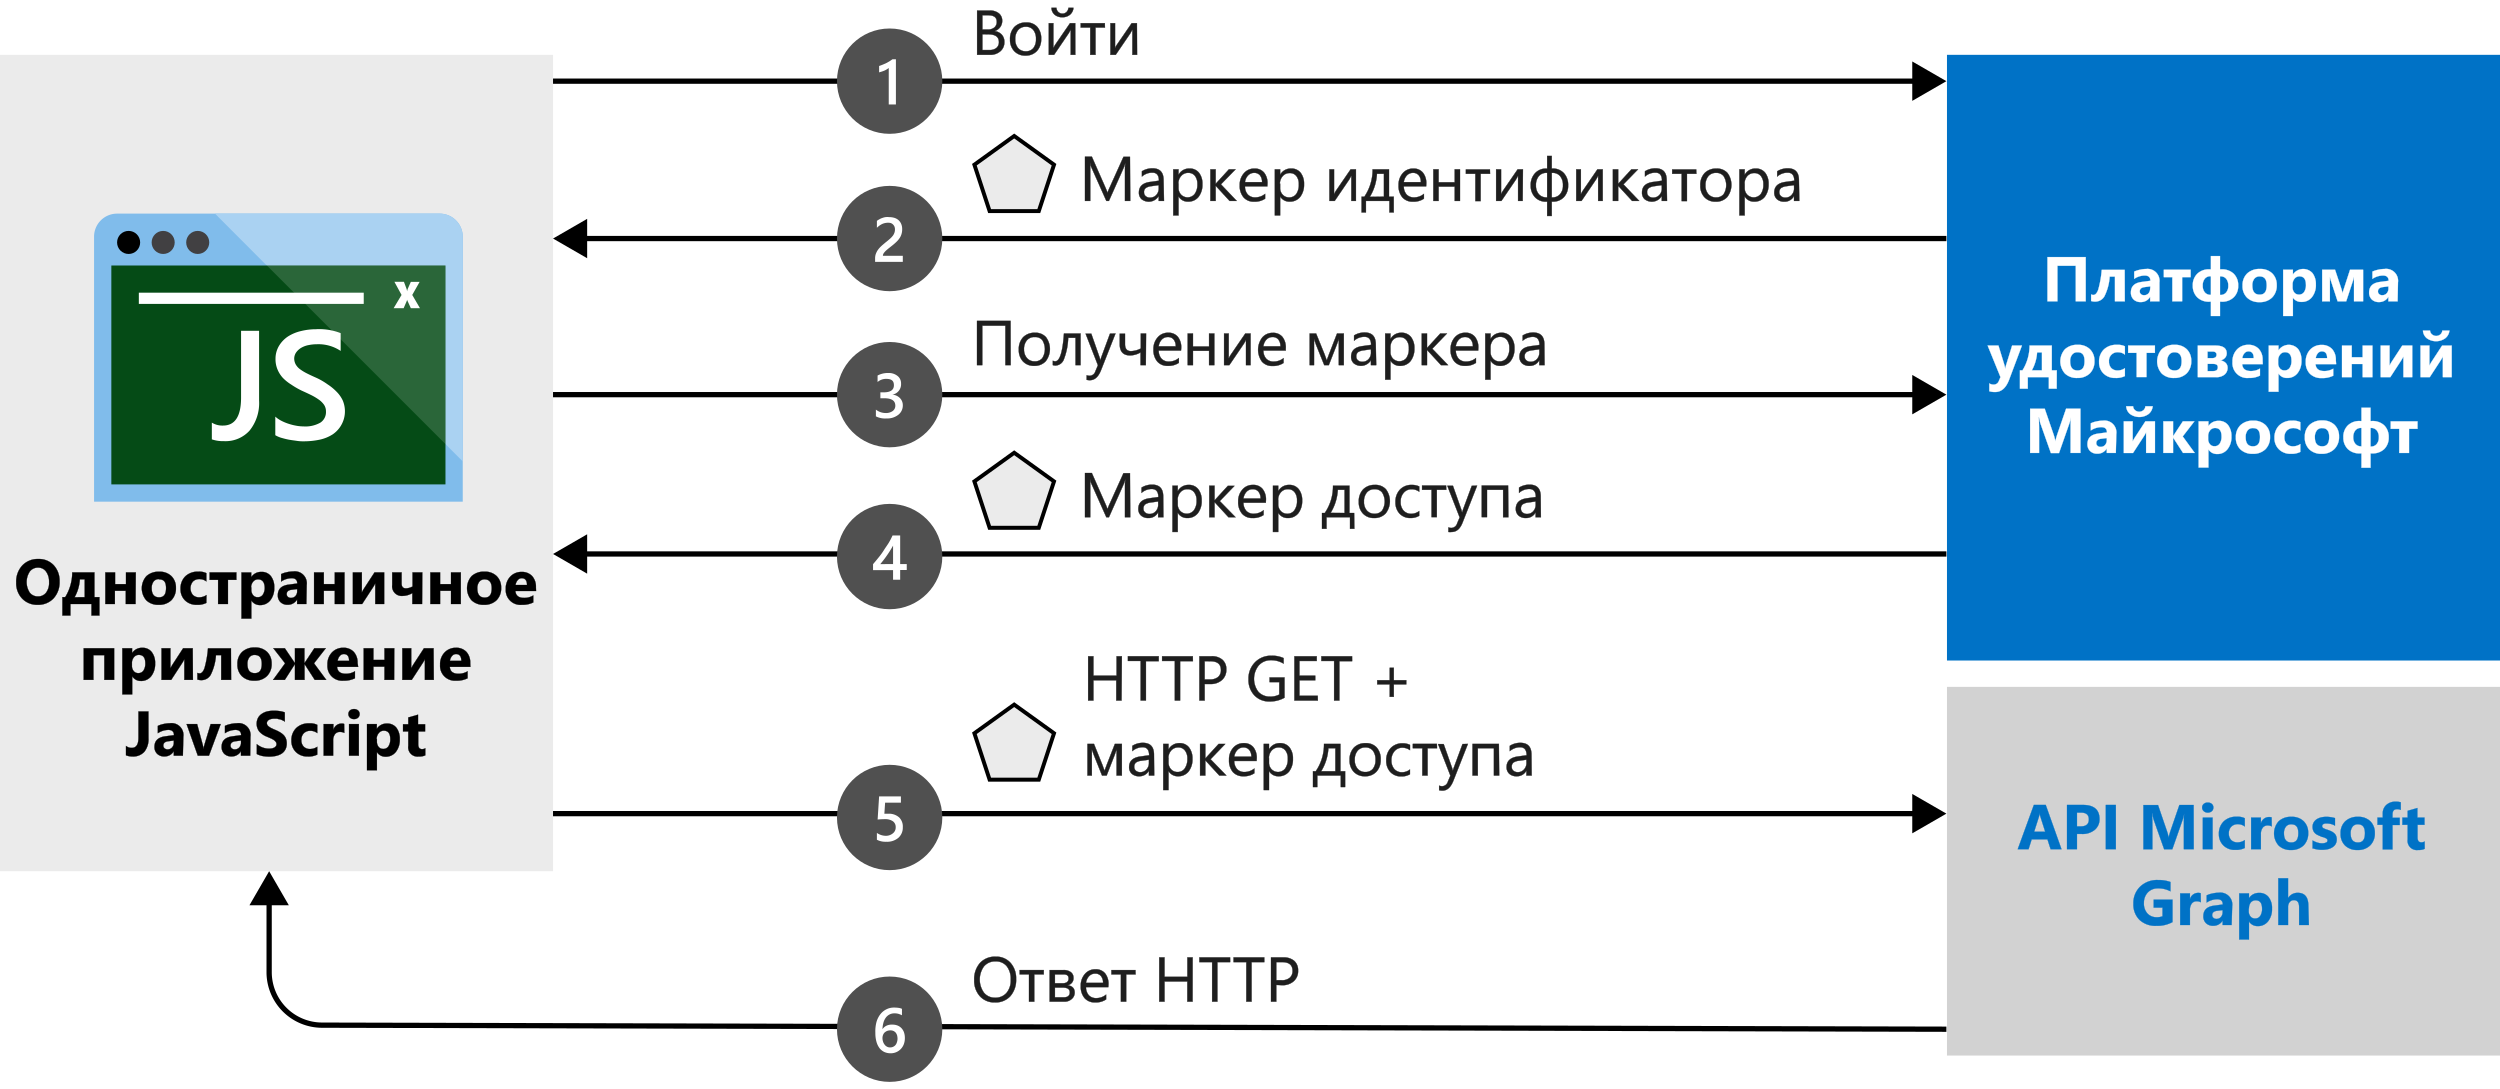 <svg xmlns="http://www.w3.org/2000/svg" xmlns:xlink="http://www.w3.org/1999/xlink" viewBox="0 0 474.66 206.72"><defs><style>.cls-1{fill:#505050;}.cls-12,.cls-15,.cls-2{fill:#fff;}.cls-3,.cls-7{fill:#ebebeb;}.cls-16,.cls-4{fill:#0072c6;}.cls-5{fill:#d2d2d2;}.cls-6{fill:none;}.cls-13,.cls-6,.cls-7{stroke:#000;}.cls-13,.cls-14,.cls-15,.cls-16,.cls-6,.cls-7{stroke-miterlimit:10;}.cls-7{stroke-width:0.75px;}.cls-8{fill:#80bceb;}.cls-9{fill:#414042;}.cls-10{fill:#aad2f2;}.cls-11{fill:#054b16;}.cls-12{fill-opacity:0.15;}.cls-13,.cls-15,.cls-16{stroke-width:0.05px;}.cls-14{fill:#1e1e1e;stroke:#1e1e1e;stroke-width:0.06px;}.cls-15{stroke:#fff;}.cls-16{stroke:#0072c6;}</style><symbol id="New_Symbol_46" data-name="New Symbol 46" viewBox="0 0 20 20"><circle class="cls-1" cx="10" cy="10" r="10"/><path class="cls-2" d="M12.89,8.27a3.25,3.25,0,0,0-.21-1.15,2.64,2.64,0,0,0-2.55-1.69A2.87,2.87,0,0,0,9,5.67a2.62,2.62,0,0,0-.92.73A3.68,3.68,0,0,0,7.5,7.61a6,6,0,0,0-.21,1.68,6.88,6.88,0,0,0,.21,2.07,4.3,4.3,0,0,0,.76,1.51,3.33,3.33,0,0,0,1.17.93,3.16,3.16,0,0,0,1.42.31,6.36,6.36,0,0,0,.87-.06,2.31,2.31,0,0,0,.62-.18V12.65a5,5,0,0,1-.64.26,2.57,2.57,0,0,1-.78.1,1.92,1.92,0,0,1-.91-.2,2,2,0,0,1-.71-.58,2.89,2.89,0,0,1-.48-1A5.08,5.08,0,0,1,8.64,10h0a1.83,1.83,0,0,0,.73.65,2.31,2.31,0,0,0,1.13.22,2.63,2.63,0,0,0,1-.17,2.1,2.1,0,0,0,.76-.52,2.27,2.27,0,0,0,.48-.82A3.34,3.34,0,0,0,12.89,8.27ZM11.5,8.16a3,3,0,0,1-.08.66,1.69,1.69,0,0,1-.26.52,1.31,1.31,0,0,1-.44.33,1.41,1.41,0,0,1-.61.11,1.67,1.67,0,0,1-.62-.12A1.87,1.87,0,0,1,9,9.33a1.47,1.47,0,0,1-.27-.47,1.65,1.65,0,0,1-.09-.54,2.1,2.1,0,0,1,.09-.61A1.73,1.73,0,0,1,9,7.14a1.24,1.24,0,0,1,.45-.43,1.18,1.18,0,0,1,.64-.17,1.34,1.34,0,0,1,.59.13,1.22,1.22,0,0,1,.44.34,1.45,1.45,0,0,1,.26.51A2.3,2.3,0,0,1,11.5,8.16Z"/></symbol><symbol id="New_Symbol_41" data-name="New Symbol 41" viewBox="0 0 20 20"><circle class="cls-1" cx="10" cy="10" r="10"/><path class="cls-2" d="M11.19,14.16V5.57H9.83V12.5A4.06,4.06,0,0,0,9,12a9,9,0,0,0-1-.33v1.21l.65.24.63.27.62.34c.21.13.42.27.64.43Z"/></symbol><symbol id="New_Symbol_42" data-name="New Symbol 42" viewBox="0 0 20 20"><circle class="cls-1" cx="10" cy="10" r="10"/><path class="cls-2" d="M12.5,5.57H7.24v.65A2.58,2.58,0,0,0,7.35,7a3.93,3.93,0,0,0,.3.66,4.92,4.92,0,0,0,.44.58c.17.18.35.35.54.52l.59.5c.2.15.39.31.58.47s.35.3.5.45a4.11,4.11,0,0,1,.38.45,2.55,2.55,0,0,1,.24.5,1.84,1.84,0,0,1,.09.57,1.42,1.42,0,0,1-.1.58,1.33,1.33,0,0,1-.29.41,1.17,1.17,0,0,1-.44.26,2.05,2.05,0,0,1-.55.05,2.73,2.73,0,0,1-1.05-.24,3.75,3.75,0,0,1-1-.72v1.31a2.85,2.85,0,0,0,.52.33,2.7,2.7,0,0,0,.55.24,3,3,0,0,0,.59.15,3.64,3.64,0,0,0,.66,0,3.77,3.77,0,0,0,1-.14,2.2,2.2,0,0,0,.79-.44,2,2,0,0,0,.51-.73,2.46,2.46,0,0,0,.18-1,2.88,2.88,0,0,0-.13-.92,2.65,2.65,0,0,0-.36-.76,4,4,0,0,0-.56-.67c-.21-.21-.46-.43-.73-.65l-.67-.53c-.23-.18-.43-.35-.61-.51a3.5,3.5,0,0,1-.44-.5.9.9,0,0,1-.16-.5H12.5Z"/></symbol><symbol id="New_Symbol_45" data-name="New Symbol 45" viewBox="0 0 20 20"><circle class="cls-1" cx="10" cy="10" r="10"/><path class="cls-2" d="M7.58,5.77v1.3a3,3,0,0,1,1.67-.55A2.07,2.07,0,0,1,10.63,7a1.4,1.4,0,0,1,.52,1.16,1.32,1.32,0,0,1-.53,1.12,2.54,2.54,0,0,1-1.52.4,12.8,12.8,0,0,1-1.38-.07L8,14h4.14V12.81h-3L9,10.71h.73A2.89,2.89,0,0,0,11.82,10a2.43,2.43,0,0,0,.68-1.86,2.57,2.57,0,0,0-.84-2,3.29,3.29,0,0,0-2.29-.75A3.57,3.57,0,0,0,7.58,5.77Z"/></symbol><symbol id="New_Symbol_44" data-name="New Symbol 44" viewBox="0 0 20 20"><circle class="cls-1" cx="10" cy="10" r="10"/><path class="cls-2" d="M12,14V8.58h1.25V7.45H12V5.6H10.65V7.42H6.85V8.56q.51.58,1.05,1.26a12.66,12.66,0,0,1,1,1.38c.29.47.64.94.93,1.41A13,13,0,0,1,10.55,14ZM10.65,8.58v3.5a19.76,19.76,0,0,0-1.26-2C9,9.51,8.58,9,8.22,8.56Z"/></symbol><symbol id="New_Symbol_43" data-name="New Symbol 43" viewBox="0 0 20 20"><circle class="cls-1" cx="10" cy="10" r="10"/><path class="cls-2" d="M7.39,5.88V7.16a3,3,0,0,1,1.85-.65,2.19,2.19,0,0,1,1.34.38,1.23,1.23,0,0,1,.5,1c0,1-.73,1.43-2.18,1.43H8.24v1.12h.63c1.29,0,1.94.45,1.94,1.35S10.3,13,9.29,13a2.48,2.48,0,0,1-1.58-.6v1.23a4.08,4.08,0,0,0,2,.48,2.64,2.64,0,0,0,1.79-.56,1.76,1.76,0,0,0,.67-1.44A2,2,0,0,0,10.5,10h0a2.19,2.19,0,0,0,1.43-.63A1.89,1.89,0,0,0,12.5,8a2.22,2.22,0,0,0-.85-1.82,3.4,3.4,0,0,0-2.24-.7A3.84,3.84,0,0,0,7.39,5.88Z"/></symbol></defs><title>OJ104329341</title><g id="bg"><g id="Shapes"><rect class="cls-2" width="474.66" height="206.72"/><rect class="cls-3" y="10.41" width="105" height="155"/><rect class="cls-4" x="369.66" y="10.41" width="105" height="115"/><rect class="cls-5" x="369.66" y="130.41" width="105" height="70"/><line class="cls-6" x1="105" y1="15.41" x2="364.17" y2="15.41"/><polygon points="363.07 19.15 369.55 15.41 363.07 11.67 363.07 19.15"/><line class="cls-6" x1="110.38" y1="45.29" x2="369.55" y2="45.29"/><polygon points="111.48 49.03 105 45.29 111.48 41.55 111.48 49.03"/><line class="cls-6" x1="105" y1="74.93" x2="364.17" y2="74.93"/><polygon points="363.07 78.67 369.55 74.93 363.07 71.19 363.07 78.67"/><line class="cls-6" x1="110.38" y1="105.18" x2="369.55" y2="105.18"/><polygon points="111.48 108.92 105 105.18 111.48 101.44 111.48 108.92"/><line class="cls-6" x1="105" y1="154.48" x2="364.17" y2="154.48"/><polygon points="363.07 158.22 369.55 154.48 363.07 150.74 363.07 158.22"/><path class="cls-6" d="M369.55,195.41,61.1,194.64a10.06,10.06,0,0,1-10-10V170.79"/><polygon points="54.84 171.88 51.1 165.41 47.36 171.88 54.84 171.88"/><polygon class="cls-7" points="192.56 25.82 185 31.27 187.89 40.08 197.23 40.08 200.12 31.27 192.56 25.82"/><polygon class="cls-7" points="192.56 85.96 185 91.4 187.89 100.21 197.23 100.21 200.12 91.4 192.56 85.96"/><use width="20" height="20" transform="matrix(1, 0, 0, -1, 158.91, 205.41)" xlink:href="#New_Symbol_46"/><path class="cls-8" d="M87.86,44.94V95.25h-70V44.94a4.37,4.37,0,0,1,4.36-4.38H83.48A4.38,4.38,0,0,1,87.86,44.94Z"/><circle cx="24.42" cy="46.03" r="2.19"/><circle class="cls-9" cx="30.98" cy="46.03" r="2.19"/><circle class="cls-9" cx="37.54" cy="46.03" r="2.19"/><path class="cls-10" d="M87.86,44.94V87.6l-4.38-4.38L81.29,55.88,55,54.78,40.82,40.56H83.48A4.38,4.38,0,0,1,87.86,44.94Z"/><rect class="cls-11" x="21.14" y="50.41" width="63.44" height="41.56"/><path class="cls-2" d="M69.06,57.7H26.36V55.57h42.7Z"/><polygon class="cls-12" points="84.57 50.41 84.57 84.31 50.67 50.41 84.57 50.41"/><path class="cls-2" d="M78,58.51l-.62-1.37a.73.73,0,0,1-.08-.25v-.2h0v.21a2.76,2.76,0,0,1-.08.27l-.58,1.34h-1.9L76.24,56l-1.36-2.5h1.81l.49,1.32a3.89,3.89,0,0,1,.12.49h0a2.17,2.17,0,0,1,.13-.5L78,53.52h1.67L78.27,56l1.47,2.52Z"/><path class="cls-2" d="M49.19,76.05a8.31,8.31,0,0,1-1.81,5.71,6.15,6.15,0,0,1-4.84,2,6.77,6.77,0,0,1-2.32-.34V80.24a3.75,3.75,0,0,0,2.12.56c2.28,0,3.43-1.76,3.43-5.3V62.81h3.42Z"/><path class="cls-2" d="M52.27,82.63V79.1a5.17,5.17,0,0,0,1.13.78,8.87,8.87,0,0,0,1.39.58,10.54,10.54,0,0,0,1.47.37,7.71,7.71,0,0,0,1.35.13,5.74,5.74,0,0,0,3.22-.72,2.37,2.37,0,0,0,1.06-2.09,2.28,2.28,0,0,0-.35-1.27,4,4,0,0,0-1-1A10.5,10.5,0,0,0,59.06,75c-.57-.28-1.18-.56-1.84-.86A15.77,15.77,0,0,1,55.27,73a8.08,8.08,0,0,1-1.58-1.27,5.43,5.43,0,0,1-1-1.58,5,5,0,0,1-.38-2A4.78,4.78,0,0,1,53,65.62a5.62,5.62,0,0,1,1.73-1.77,8,8,0,0,1,2.44-1,11.9,11.9,0,0,1,2.79-.34,11.17,11.17,0,0,1,4.72.74v3.38a7.56,7.56,0,0,0-4.52-1.27,7.66,7.66,0,0,0-1.51.15,4.31,4.31,0,0,0-1.36.47,3.15,3.15,0,0,0-1,.85A2.13,2.13,0,0,0,55.86,68a2.39,2.39,0,0,0,.29,1.2,3,3,0,0,0,.84.92,8.78,8.78,0,0,0,1.35.81c.53.27,1.15.55,1.85.86a13.15,13.15,0,0,1,2,1.18,9.59,9.59,0,0,1,1.68,1.37A5.94,5.94,0,0,1,65.06,76a5.29,5.29,0,0,1-1.91,6.48,7.39,7.39,0,0,1-2.47,1,14.41,14.41,0,0,1-3,.31,7.79,7.79,0,0,1-1.28-.08c-.51-.08-1-.13-1.54-.23s-1-.23-1.5-.37A5.31,5.31,0,0,1,52.27,82.63Z"/></g><g id="Text"><use width="20" height="20" transform="matrix(1, 0, 0, -1, 158.91, 25.41)" xlink:href="#New_Symbol_41"/><use width="20" height="20" transform="matrix(1, 0, 0, -1, 158.91, 55.29)" xlink:href="#New_Symbol_42"/><use width="20" height="20" transform="matrix(1, 0, 0, -1, 158.91, 165.21)" xlink:href="#New_Symbol_45"/><use width="20" height="20" transform="matrix(1, 0, 0, -1, 158.91, 115.67)" xlink:href="#New_Symbol_44"/><use width="20" height="20" transform="matrix(1, 0, 0, -1, 158.91, 84.93)" xlink:href="#New_Symbol_43"/></g><polygon class="cls-7" points="192.56 133.78 185 139.22 187.89 148.03 197.23 148.03 200.12 139.22 192.56 133.78"/></g><g id="txt"><path class="cls-13" d="M7.15,114.83a3.9,3.9,0,0,1-2.94-1.18,4.19,4.19,0,0,1-1.13-3.06,4.5,4.5,0,0,1,1.15-3.22,4,4,0,0,1,3.06-1.23,3.8,3.8,0,0,1,2.91,1.18,4.33,4.33,0,0,1,1.11,3.1,4.5,4.5,0,0,1-1.15,3.2A4,4,0,0,1,7.15,114.83Zm.09-7.06a1.91,1.91,0,0,0-1.59.75,3.65,3.65,0,0,0,0,4,1.9,1.9,0,0,0,1.54.72,1.89,1.89,0,0,0,1.55-.7,3.05,3.05,0,0,0,.58-2,3.27,3.27,0,0,0-.56-2A1.8,1.8,0,0,0,7.24,107.77Z"/><path class="cls-13" d="M18.88,116.87H17.37v-2.19h-4v2.19H11.85v-3.49h.53a9,9,0,0,0,1.34-4.7h4.21v4.7h.95Zm-2.8-3.49V110h-.92a7.92,7.92,0,0,1-1,3.4Z"/><path class="cls-13" d="M25.74,114.68H23.88v-2.51H21.81v2.51H20v-6h1.85v2.22h2.07v-2.22h1.86Z"/><path class="cls-13" d="M30.16,114.83A3.23,3.23,0,0,1,27.8,114a3.47,3.47,0,0,1,0-4.61,3.37,3.37,0,0,1,2.41-.84,3.16,3.16,0,0,1,2.34.84,3,3,0,0,1,.85,2.22,3.18,3.18,0,0,1-.87,2.36A3.27,3.27,0,0,1,30.16,114.83Zm0-4.88a1.24,1.24,0,0,0-1,.46,2,2,0,0,0-.36,1.27c0,1.15.47,1.73,1.4,1.73s1.33-.59,1.33-1.77S31.1,110,30.2,110Z"/><path class="cls-13" d="M39.18,114.47a3.69,3.69,0,0,1-1.81.36,3.06,3.06,0,0,1-2.24-.84,2.89,2.89,0,0,1-.85-2.16,3.19,3.19,0,0,1,.91-2.41,3.39,3.39,0,0,1,2.46-.88,3.12,3.12,0,0,1,1.53.28v1.57a2.12,2.12,0,0,0-1.29-.44,1.71,1.71,0,0,0-1.27.47,2,2,0,0,0,0,2.54,1.66,1.66,0,0,0,1.23.45,2.42,2.42,0,0,0,1.35-.43Z"/><path class="cls-13" d="M44.88,110.09h-1.6v4.59H41.41v-4.59H39.8v-1.41h5.08Z"/><path class="cls-13" d="M47.72,114h0v3.45H45.85v-8.76H47.7v.9h0a2.19,2.19,0,0,1,1.93-1,2.14,2.14,0,0,1,1.8.8,3.34,3.34,0,0,1,.64,2.17,3.71,3.71,0,0,1-.74,2.41,2.41,2.41,0,0,1-2,.91A1.88,1.88,0,0,1,47.72,114Zm0-2.47V112a1.53,1.53,0,0,0,.33,1,1.06,1.06,0,0,0,.86.39,1.12,1.12,0,0,0,1-.49,2.36,2.36,0,0,0,.35-1.38Q50.19,110,49,110a1.18,1.18,0,0,0-.93.43A1.73,1.73,0,0,0,47.67,111.52Z"/><path class="cls-13" d="M58.17,114.68H56.41v-.86h0a2,2,0,0,1-1.79,1,1.86,1.86,0,0,1-1.37-.5,1.75,1.75,0,0,1-.5-1.32q0-1.74,2.07-2l1.62-.22c0-.66-.35-1-1.06-1a3.65,3.65,0,0,0-2,.63V109a4.67,4.67,0,0,1,1.06-.35,5.56,5.56,0,0,1,1.22-.15,2.27,2.27,0,0,1,2.57,2.56Zm-1.75-2.43v-.41l-1.09.14c-.6.08-.9.35-.9.82a.67.67,0,0,0,.22.51.84.84,0,0,0,.6.21,1.11,1.11,0,0,0,.85-.36A1.3,1.3,0,0,0,56.42,112.25Z"/><path class="cls-13" d="M65.41,114.68H63.56v-2.51H61.48v2.51H59.63v-6h1.85v2.22h2.08v-2.22h1.85Z"/><path class="cls-13" d="M72.94,114.68H71.25v-3.92a6.3,6.3,0,0,1-.49.85l-2,3.07H67v-6h1.7v3.81a5.24,5.24,0,0,1,.41-.74l2-3.07h1.83Z"/><path class="cls-13" d="M80.14,114.68H78.29v-2.07a3.74,3.74,0,0,1-1.82.53,1.82,1.82,0,0,1-2-2.07v-2.39h1.78v2.1c0,.62.27.93.82.93a2.7,2.7,0,0,0,1.26-.36v-2.67h1.85Z"/><path class="cls-13" d="M87.49,114.68H85.63v-2.51H83.56v2.51H81.71v-6h1.85v2.22h2.07v-2.22h1.86Z"/><path class="cls-13" d="M91.91,114.83a3.23,3.23,0,0,1-2.36-.84,3.47,3.47,0,0,1,0-4.61,3.38,3.38,0,0,1,2.41-.84,3.16,3.16,0,0,1,2.34.84,3,3,0,0,1,.85,2.22,3.18,3.18,0,0,1-.87,2.36A3.27,3.27,0,0,1,91.91,114.83ZM92,110a1.21,1.21,0,0,0-1,.46,1.92,1.92,0,0,0-.37,1.27c0,1.15.47,1.73,1.4,1.73s1.33-.59,1.33-1.77S92.85,110,92,110Z"/><path class="cls-13" d="M101.78,112.21H97.86c.06.87.61,1.31,1.65,1.31a3.24,3.24,0,0,0,1.74-.47v1.33a4.56,4.56,0,0,1-2.16.45,2.79,2.79,0,0,1-3.06-3,3.2,3.2,0,0,1,.87-2.37,2.87,2.87,0,0,1,2.13-.87,2.63,2.63,0,0,1,2,.78,3,3,0,0,1,.72,2.11Zm-1.72-1.14c0-.86-.35-1.29-1-1.29a1,1,0,0,0-.77.37,1.72,1.72,0,0,0-.4.92Z"/><path class="cls-13" d="M21.67,129.08H19.81v-4.69H17.74v4.69H15.89v-6h5.78Z"/><path class="cls-13" d="M25.1,128.39h0v3.45H23.23v-8.76h1.85V124h0a2.18,2.18,0,0,1,1.93-1,2.14,2.14,0,0,1,1.8.8,3.36,3.36,0,0,1,.64,2.17,3.71,3.71,0,0,1-.74,2.41,2.41,2.41,0,0,1-2,.91A1.88,1.88,0,0,1,25.1,128.39Zm-.05-2.47v.49a1.52,1.52,0,0,0,.33,1,1.06,1.06,0,0,0,.86.39,1.12,1.12,0,0,0,1-.49,2.36,2.36,0,0,0,.35-1.38q0-1.59-1.23-1.59a1.16,1.16,0,0,0-.93.44A1.68,1.68,0,0,0,25.05,125.92Z"/><path class="cls-13" d="M36.63,129.08H35v-3.92a6.3,6.3,0,0,1-.49.85l-2,3.07H30.67v-6h1.69v3.81c.13-.27.27-.51.41-.74l2-3.07h1.82Z"/><path class="cls-13" d="M43.88,129.08H42v-4.69H41a9.69,9.69,0,0,1-1,3.74,2,2,0,0,1-1.8,1,2.36,2.36,0,0,1-.72-.11v-1.26a1.08,1.08,0,0,0,.44.09c.36,0,.67-.34.91-1a19.44,19.44,0,0,0,.66-3.76h4.36Z"/><path class="cls-13" d="M48.29,129.23a3.2,3.2,0,0,1-2.35-.84,3,3,0,0,1-.86-2.28,3.05,3.05,0,0,1,.89-2.33,3.37,3.37,0,0,1,2.41-.84,3.19,3.19,0,0,1,2.34.84,3,3,0,0,1,.85,2.22,3.15,3.15,0,0,1-.88,2.36A3.24,3.24,0,0,1,48.29,129.23Zm.05-4.88a1.21,1.21,0,0,0-1,.46,2,2,0,0,0-.36,1.27c0,1.16.46,1.73,1.39,1.73s1.33-.59,1.33-1.77S49.24,124.35,48.34,124.35Z"/><path class="cls-13" d="M61.94,129.08H59.76l-1.94-3h0v3H56v-3h0l-1.92,3H51.85l2.28-3.14-2.23-2.86h2.18L56,125.92h0v-2.84H57.8v2.84h0l1.88-2.84h2.17l-2.23,2.86Z"/><path class="cls-13" d="M68,126.61H64c.07.87.61,1.31,1.65,1.31a3.24,3.24,0,0,0,1.74-.47v1.33a4.53,4.53,0,0,1-2.16.45,2.79,2.79,0,0,1-3.06-3,3.2,3.2,0,0,1,.87-2.37,2.88,2.88,0,0,1,2.13-.87,2.63,2.63,0,0,1,2,.78,3,3,0,0,1,.72,2.11Zm-1.72-1.14c0-.86-.35-1.29-1-1.29a1,1,0,0,0-.77.37,1.72,1.72,0,0,0-.4.92Z"/><path class="cls-13" d="M74.83,129.08H73v-2.5H70.9v2.5H69.05v-6H70.9v2.22H73v-2.22h1.86Z"/><path class="cls-13" d="M82.36,129.08H80.67v-3.92a6.3,6.3,0,0,1-.49.85l-2,3.07H76.39v-6h1.69v3.81c.13-.27.27-.51.41-.74l2-3.07h1.83Z"/><path class="cls-13" d="M89.31,126.61H85.4c.06.87.61,1.31,1.64,1.31a3.24,3.24,0,0,0,1.74-.47v1.33a4.5,4.5,0,0,1-2.16.45,2.81,2.81,0,0,1-3.06-3,3.2,3.2,0,0,1,.87-2.37,2.9,2.9,0,0,1,2.13-.87,2.62,2.62,0,0,1,2,.78,3,3,0,0,1,.72,2.11Zm-1.72-1.14c0-.86-.34-1.29-1-1.29a1,1,0,0,0-.77.37,1.72,1.72,0,0,0-.4.92Z"/><path class="cls-13" d="M28.19,140.15a3.82,3.82,0,0,1-.78,2.58,2.86,2.86,0,0,1-2.27.9,3.23,3.23,0,0,1-1.22-.23v-1.77A1.76,1.76,0,0,0,25,142q1.29,0,1.29-1.92v-5h1.89Z"/><path class="cls-13" d="M34.72,143.48H33v-.86h0a2,2,0,0,1-1.79,1,1.86,1.86,0,0,1-1.37-.5,1.76,1.76,0,0,1-.51-1.32q0-1.74,2.07-2l1.63-.22c0-.66-.35-1-1.06-1a3.65,3.65,0,0,0-2,.63v-1.39a4.57,4.57,0,0,1,1.05-.35,5.71,5.71,0,0,1,1.23-.15,2.26,2.26,0,0,1,2.56,2.56ZM33,141v-.4l-1.09.14c-.6.08-.9.35-.9.82a.64.64,0,0,0,.22.51.82.82,0,0,0,.59.21,1.1,1.1,0,0,0,.85-.36A1.31,1.31,0,0,0,33,141Z"/><path class="cls-13" d="M41.9,137.48l-2.23,6H37.56l-2.13-6h2l1,3.7a5.25,5.25,0,0,1,.21,1.07h0a6.31,6.31,0,0,1,.22-1L40,137.48Z"/><path class="cls-13" d="M47.5,143.48H45.75v-.86h0a2,2,0,0,1-1.79,1,1.9,1.9,0,0,1-1.38-.5,1.79,1.79,0,0,1-.5-1.32q0-1.74,2.07-2l1.63-.22c0-.66-.35-1-1.07-1a3.65,3.65,0,0,0-2,.63v-1.39a4.57,4.57,0,0,1,1.05-.35,5.7,5.7,0,0,1,1.22-.15,2.26,2.26,0,0,1,2.57,2.56ZM45.76,141v-.4l-1.09.14c-.6.08-.9.35-.9.82a.64.64,0,0,0,.22.51.8.8,0,0,0,.59.21,1.1,1.1,0,0,0,.85-.36A1.31,1.31,0,0,0,45.76,141Z"/><path class="cls-13" d="M48.76,143.16v-1.87a3.86,3.86,0,0,0,1.11.64,3.63,3.63,0,0,0,1.21.21,2.9,2.9,0,0,0,.62-.06,1.67,1.67,0,0,0,.44-.18.87.87,0,0,0,.27-.27.69.69,0,0,0,.09-.34.77.77,0,0,0-.14-.44,1.52,1.52,0,0,0-.39-.36,3.74,3.74,0,0,0-.57-.31l-.72-.31a3.76,3.76,0,0,1-1.47-1,2.46,2.46,0,0,1-.22-2.56,2.16,2.16,0,0,1,.72-.78,3.33,3.33,0,0,1,1-.45,5.72,5.72,0,0,1,1.26-.14,8.06,8.06,0,0,1,1.17.08,4.22,4.22,0,0,1,.93.24V137a2.87,2.87,0,0,0-.46-.25,2.82,2.82,0,0,0-.51-.19c-.18,0-.35-.08-.52-.11l-.5,0a2.74,2.74,0,0,0-.59.06,1.62,1.62,0,0,0-.44.17.91.91,0,0,0-.28.27.6.6,0,0,0-.1.35.65.65,0,0,0,.11.38,1.19,1.19,0,0,0,.32.31,2.76,2.76,0,0,0,.49.29c.2.1.42.2.67.3a7.55,7.55,0,0,1,.9.45,3.49,3.49,0,0,1,.69.53,2.08,2.08,0,0,1,.44.69,2.4,2.4,0,0,1,.15.89,2.37,2.37,0,0,1-.27,1.18,2.07,2.07,0,0,1-.72.78,3.36,3.36,0,0,1-1.06.42,5.91,5.91,0,0,1-1.28.13,7,7,0,0,1-1.32-.12A4,4,0,0,1,48.76,143.16Z"/><path class="cls-13" d="M60.24,143.27a3.69,3.69,0,0,1-1.81.36,3.06,3.06,0,0,1-2.24-.84,2.9,2.9,0,0,1-.86-2.16,3.19,3.19,0,0,1,.92-2.41,3.38,3.38,0,0,1,2.45-.88,3.14,3.14,0,0,1,1.54.28v1.57a2.13,2.13,0,0,0-1.3-.44,1.71,1.71,0,0,0-1.26.47,1.74,1.74,0,0,0-.46,1.29,1.71,1.71,0,0,0,.44,1.25,1.66,1.66,0,0,0,1.23.45,2.42,2.42,0,0,0,1.35-.43Z"/><path class="cls-13" d="M65.37,139.15a1.66,1.66,0,0,0-.78-.18,1.14,1.14,0,0,0-1,.44,2,2,0,0,0-.34,1.21v2.86H61.45v-6H63.3v1.12h0a1.59,1.59,0,0,1,1.58-1.22,1.17,1.17,0,0,1,.46.07Z"/><path class="cls-13" d="M67.21,136.53a1.07,1.07,0,0,1-.77-.28.91.91,0,0,1-.29-.68.89.89,0,0,1,.29-.68,1.16,1.16,0,0,1,.77-.26,1.12,1.12,0,0,1,.77.26.87.87,0,0,1,.3.68.89.89,0,0,1-.3.69A1.08,1.08,0,0,1,67.21,136.53Zm.92,6.95H66.27v-6h1.86Z"/><path class="cls-13" d="M71.56,142.79h0v3.45H69.68v-8.76h1.86v.9h0a2.19,2.19,0,0,1,1.93-1,2.15,2.15,0,0,1,1.8.8,3.4,3.4,0,0,1,.63,2.17,3.65,3.65,0,0,1-.74,2.41,2.4,2.4,0,0,1-2,.91A1.87,1.87,0,0,1,71.56,142.79Zm0-2.47v.48a1.58,1.58,0,0,0,.32,1,1.08,1.08,0,0,0,.87.39,1.12,1.12,0,0,0,1-.49,2.36,2.36,0,0,0,.35-1.38q0-1.59-1.23-1.59a1.18,1.18,0,0,0-.93.43A1.73,1.73,0,0,0,71.51,140.32Z"/><path class="cls-13" d="M80.75,143.41a2.62,2.62,0,0,1-1.23.22,1.76,1.76,0,0,1-2-2v-2.75h-1v-1.37h1v-1.29l1.85-.53v1.82h1.34v1.37H79.41v2.42c0,.63.24.94.74.94a1.27,1.27,0,0,0,.6-.17Z"/><path class="cls-14" d="M212.94,133h-1v-3.83h-4.34V133h-1v-8.4h1v3.69H212v-3.69h1Z"/><path class="cls-14" d="M220,125.53h-2.43V133h-1v-7.51h-2.42v-.89H220Z"/><path class="cls-14" d="M226.49,125.53h-2.43V133h-1v-7.51h-2.42v-.89h5.83Z"/><path class="cls-14" d="M228.72,129.87V133h-1v-8.4H230a3,3,0,0,1,2.09.66,2.31,2.31,0,0,1,.74,1.85,2.54,2.54,0,0,1-.82,2,3.18,3.18,0,0,1-2.22.76Zm0-4.34V129h1a2.33,2.33,0,0,0,1.56-.47,1.67,1.67,0,0,0,.53-1.31c0-1.11-.65-1.67-2-1.67Z"/><path class="cls-14" d="M243.88,132.47a5.56,5.56,0,0,1-2.81.71,3.82,3.82,0,0,1-2.91-1.16,4.24,4.24,0,0,1-1.11-3.07,4.37,4.37,0,0,1,1.23-3.2,4.21,4.21,0,0,1,3.13-1.25,5.27,5.27,0,0,1,2.3.45V126a4.44,4.44,0,0,0-2.42-.65,3,3,0,0,0-2.31,1,4.07,4.07,0,0,0-.06,5,2.9,2.9,0,0,0,2.27.91,3.5,3.5,0,0,0,1.7-.39v-2.36h-1.84v-.89h2.83Z"/><path class="cls-14" d="M250.21,133h-4.45v-8.4H250v.89h-3.28v2.8h3v.88h-3v2.94h3.47Z"/><path class="cls-14" d="M256.72,125.53H254.3V133h-1v-7.51h-2.42v-.89h5.83Z"/><path class="cls-14" d="M267,129.94h-2.37v2.36h-.77v-2.36h-2.37v-.79h2.37v-2.36h.77v2.36H267Z"/><path class="cls-14" d="M213,147.24H212V142.3c-.08.25-.21.62-.39,1.1l-1.5,3.84h-.87l-1.54-3.84c-.08-.21-.22-.57-.4-1.1v4.94h-.83v-6h1.23l1.58,3.92c.11.28.26.68.43,1.18l.43-1.16,1.54-3.94H213Z"/><path class="cls-14" d="M219.14,147.24h-1v-.93h0a2,2,0,0,1-1.85,1.07,2,2,0,0,1-1.4-.47,1.65,1.65,0,0,1-.51-1.26c0-1.12.66-1.77,2-2l1.8-.25c0-1-.41-1.53-1.24-1.53a3,3,0,0,0-1.95.74v-1a3.68,3.68,0,0,1,2-.57c1.41,0,2.11.75,2.11,2.24Zm-1-3-1.45.2a2.25,2.25,0,0,0-1,.33,1,1,0,0,0-.34.84.92.92,0,0,0,.31.72,1.24,1.24,0,0,0,.83.28,1.52,1.52,0,0,0,1.18-.51,1.73,1.73,0,0,0,.47-1.26Z"/><path class="cls-14" d="M221.86,146.38h0V150h-1v-8.76h1v1.06h0a2.29,2.29,0,0,1,2.08-1.2,2.19,2.19,0,0,1,1.81.81,3.37,3.37,0,0,1,.65,2.16,3.71,3.71,0,0,1-.73,2.41,2.46,2.46,0,0,1-2,.9A2,2,0,0,1,221.86,146.38Zm0-2.42v.83a1.81,1.81,0,0,0,.48,1.27,1.65,1.65,0,0,0,1.23.52,1.63,1.63,0,0,0,1.37-.67,3.09,3.09,0,0,0,.5-1.86,2.41,2.41,0,0,0-.47-1.57,1.52,1.52,0,0,0-1.25-.57,1.73,1.73,0,0,0-1.35.58A2.16,2.16,0,0,0,221.84,144Z"/><path class="cls-14" d="M232.84,147.24H231.5l-2.65-2.88h0v2.88h-1v-6h1V144h0l2.52-2.75h1.26l-2.79,2.9Z"/><path class="cls-14" d="M238.58,144.48h-4.24a2.28,2.28,0,0,0,.54,1.55,1.87,1.87,0,0,0,1.42.55,3,3,0,0,0,1.86-.67v.9a3.5,3.5,0,0,1-2.09.57,2.56,2.56,0,0,1-2-.81,3.39,3.39,0,0,1-.72-2.3,3.29,3.29,0,0,1,.79-2.29,2.58,2.58,0,0,1,2-.88,2.27,2.27,0,0,1,1.82.76,3.2,3.2,0,0,1,.65,2.12Zm-1-.81a1.91,1.91,0,0,0-.4-1.3,1.39,1.39,0,0,0-1.1-.46,1.54,1.54,0,0,0-1.15.49,2.22,2.22,0,0,0-.59,1.27Z"/><path class="cls-14" d="M240.94,146.38h0V150h-1v-8.76h1v1.06h0a2.29,2.29,0,0,1,2.08-1.2,2.2,2.2,0,0,1,1.81.81,3.37,3.37,0,0,1,.65,2.16,3.76,3.76,0,0,1-.73,2.41,2.46,2.46,0,0,1-2,.9A2,2,0,0,1,240.94,146.38Zm0-2.42v.83a1.81,1.81,0,0,0,.48,1.27,1.73,1.73,0,0,0,2.6-.15,3.09,3.09,0,0,0,.49-1.86,2.41,2.41,0,0,0-.46-1.57,1.53,1.53,0,0,0-1.25-.57,1.73,1.73,0,0,0-1.35.58A2.16,2.16,0,0,0,240.92,144Z"/><path class="cls-14" d="M255.39,149.43h-.82v-2.19h-4.46v2.19h-.82v-3h.53a8.94,8.94,0,0,0,1.56-5.19h3.12v5.19h.89Zm-1.85-3v-4.37h-1.33a9.33,9.33,0,0,1-1.37,4.37Z"/><path class="cls-14" d="M259.15,147.38a2.79,2.79,0,0,1-2.12-.84,3.1,3.1,0,0,1-.79-2.23,3.26,3.26,0,0,1,.82-2.36,3,3,0,0,1,2.23-.85,2.7,2.7,0,0,1,2.1.83,3.27,3.27,0,0,1,.75,2.29,3.23,3.23,0,0,1-.81,2.3A2.83,2.83,0,0,1,259.15,147.38Zm.07-5.47a1.83,1.83,0,0,0-1.46.63,2.59,2.59,0,0,0-.54,1.74,2.41,2.41,0,0,0,.55,1.68,1.85,1.85,0,0,0,1.45.62,1.78,1.78,0,0,0,1.44-.61,2.63,2.63,0,0,0,.5-1.72,2.68,2.68,0,0,0-.5-1.73A1.75,1.75,0,0,0,259.22,141.91Z"/><path class="cls-14" d="M267.7,147a3.1,3.1,0,0,1-1.64.41,2.72,2.72,0,0,1-2.08-.83,3.06,3.06,0,0,1-.78-2.17,3.32,3.32,0,0,1,.85-2.38,3,3,0,0,1,2.26-.9,3.1,3.1,0,0,1,1.4.3v1a2.47,2.47,0,0,0-1.43-.47,1.93,1.93,0,0,0-1.51.66,2.52,2.52,0,0,0-.59,1.73,2.45,2.45,0,0,0,.55,1.67,1.94,1.94,0,0,0,1.49.61,2.42,2.42,0,0,0,1.48-.53Z"/><path class="cls-14" d="M272.84,142.06h-1.79v5.18h-1v-5.18h-1.8v-.82h4.56Z"/><path class="cls-14" d="M278.7,141.24l-2.76,7c-.49,1.25-1.18,1.87-2.07,1.87a2.25,2.25,0,0,1-.63-.08v-.86a1.84,1.84,0,0,0,.57.11,1.18,1.18,0,0,0,1.09-.87l.48-1.14-2.34-6h1.06l1.63,4.62c0,.06.06.21.12.46h0c0-.1.06-.24.12-.45l1.71-4.63Z"/><path class="cls-14" d="M284.64,147.24h-1v-5.18h-3.06v5.18h-1v-6h5Z"/><path class="cls-14" d="M290.81,147.24h-1v-.93h0a2,2,0,0,1-1.85,1.07,2,2,0,0,1-1.4-.47,1.65,1.65,0,0,1-.51-1.26c0-1.12.66-1.77,2-2l1.8-.25c0-1-.41-1.53-1.24-1.53a3,3,0,0,0-1.95.74v-1a3.68,3.68,0,0,1,2-.57c1.41,0,2.11.75,2.11,2.24Zm-1-3-1.45.2a2.35,2.35,0,0,0-1,.33,1,1,0,0,0-.34.84.93.93,0,0,0,.32.72,1.24,1.24,0,0,0,.83.28,1.52,1.52,0,0,0,1.18-.51,1.77,1.77,0,0,0,.47-1.26Z"/><path class="cls-15" d="M396,57.21h-1.89V50.46h-3.48v6.75h-1.89v-8.4H396Z"/><path class="cls-15" d="M403.42,57.21h-1.87V52.52h-1a9.69,9.69,0,0,1-1,3.74,2,2,0,0,1-1.8,1,2.36,2.36,0,0,1-.72-.11V55.91a1.08,1.08,0,0,0,.44.09c.36,0,.67-.34.91-1a19.44,19.44,0,0,0,.66-3.76h4.36Z"/><path class="cls-15" d="M410,57.21h-1.76v-.86h0a2,2,0,0,1-1.79,1,1.86,1.86,0,0,1-1.37-.5,1.79,1.79,0,0,1-.5-1.32q0-1.74,2.07-2l1.63-.22c0-.66-.36-1-1.07-1a3.65,3.65,0,0,0-2,.63V51.57a4.67,4.67,0,0,1,1.06-.35,5.63,5.63,0,0,1,1.22-.15A2.27,2.27,0,0,1,410,53.63Zm-1.74-2.43v-.41l-1.09.14c-.61.08-.91.35-.91.82a.67.67,0,0,0,.22.51.84.84,0,0,0,.6.21,1.1,1.1,0,0,0,.85-.36A1.31,1.31,0,0,0,408.23,54.78Z"/><path class="cls-15" d="M415.92,52.62h-1.61v4.59h-1.86V52.62h-1.62V51.21h5.09Z"/><path class="cls-15" d="M421.5,57.28V60h-1.73V57.28h-.28a3.12,3.12,0,0,1-2.31-.83,3,3,0,0,1-.85-2.21,3,3,0,0,1,.85-2.26,3.13,3.13,0,0,1,2.32-.84h.27V48.62h1.73v2.52h.27a3.19,3.19,0,0,1,2.33.83,3,3,0,0,1,.85,2.27,2.93,2.93,0,0,1-.85,2.21,3.12,3.12,0,0,1-2.31.83ZM419.77,56V52.45h-.09a1.32,1.32,0,0,0-1.07.47,2,2,0,0,0-.39,1.32,1.9,1.9,0,0,0,.39,1.26,1.35,1.35,0,0,0,1.09.48Zm1.73-3.53V56h.08a1.33,1.33,0,0,0,1.09-.48,1.85,1.85,0,0,0,.4-1.26,2,2,0,0,0-.39-1.32,1.34,1.34,0,0,0-1.08-.47Z"/><path class="cls-15" d="M429,57.36a3.23,3.23,0,0,1-2.36-.84,3,3,0,0,1-.86-2.28,3.05,3.05,0,0,1,.89-2.33,3.37,3.37,0,0,1,2.41-.84,3.19,3.19,0,0,1,2.34.84,3,3,0,0,1,.85,2.22,3.15,3.15,0,0,1-.88,2.36A3.23,3.23,0,0,1,429,57.36Zm0-4.88a1.21,1.21,0,0,0-1,.46,2,2,0,0,0-.36,1.27c0,1.16.46,1.73,1.39,1.73s1.33-.59,1.33-1.77S429.93,52.48,429,52.48Z"/><path class="cls-15" d="M435.34,56.52h0V60h-1.85V51.21h1.85v.91h0a2.36,2.36,0,0,1,3.73-.25A3.42,3.42,0,0,1,439.7,54a3.65,3.65,0,0,1-.74,2.41,2.4,2.4,0,0,1-2,.91A1.87,1.87,0,0,1,435.34,56.52Zm-.06-2.47v.49a1.52,1.52,0,0,0,.33,1,1.08,1.08,0,0,0,.86.39,1.14,1.14,0,0,0,1-.49,2.37,2.37,0,0,0,.34-1.38q0-1.59-1.23-1.59a1.16,1.16,0,0,0-.93.44A1.68,1.68,0,0,0,435.28,54.05Z"/><path class="cls-15" d="M448.67,57.21h-1.73V52.54a9.51,9.51,0,0,1-.31,1.11l-1.17,3.56h-1.63l-1.16-3.56a7.31,7.31,0,0,1-.31-1.1v4.66H440.9v-6h2.44l1.14,3.42a7.21,7.21,0,0,1,.29,1.07,9.66,9.66,0,0,1,.3-1.05l1.12-3.44h2.48Z"/><path class="cls-15" d="M455.22,57.21h-1.75v-.86h0a2,2,0,0,1-1.78,1,1.88,1.88,0,0,1-1.38-.5,1.79,1.79,0,0,1-.5-1.32q0-1.74,2.07-2l1.63-.22c0-.66-.36-1-1.07-1a3.7,3.7,0,0,0-2,.63V51.57a4.67,4.67,0,0,1,1.06-.35,5.63,5.63,0,0,1,1.22-.15,2.27,2.27,0,0,1,2.57,2.56Zm-1.74-2.43v-.41l-1.09.14c-.6.08-.9.35-.9.82a.64.64,0,0,0,.22.51.8.8,0,0,0,.59.21,1.1,1.1,0,0,0,.85-.36A1.31,1.31,0,0,0,453.48,54.78Z"/><path class="cls-15" d="M383.89,65.61l-2.43,6.48c-.59,1.56-1.47,2.34-2.65,2.34a3.46,3.46,0,0,1-1.11-.15V72.8a1.51,1.51,0,0,0,.8.22,1,1,0,0,0,1-.67l.32-.75-2.44-6h2.05l1.12,3.65a5,5,0,0,1,.16.81h0a5.22,5.22,0,0,1,.19-.79l1.13-3.67Z"/><path class="cls-15" d="M390.49,73.8H389V71.61h-4V73.8h-1.49V70.31H384a8.93,8.93,0,0,0,1.34-4.7h4.22v4.7h.95Zm-2.8-3.49v-3.4h-.92a7.93,7.93,0,0,1-1,3.4Z"/><path class="cls-15" d="M394.42,71.76a3.23,3.23,0,0,1-2.36-.84,3.47,3.47,0,0,1,0-4.61,3.38,3.38,0,0,1,2.41-.84,3.16,3.16,0,0,1,2.34.84,3,3,0,0,1,.85,2.22,3.18,3.18,0,0,1-.87,2.36A3.27,3.27,0,0,1,394.42,71.76Zm0-4.88a1.23,1.23,0,0,0-1,.46,1.92,1.92,0,0,0-.37,1.27c0,1.16.47,1.73,1.4,1.73s1.33-.59,1.33-1.77S395.36,66.88,394.46,66.88Z"/><path class="cls-15" d="M403.44,71.4a3.69,3.69,0,0,1-1.81.36,3.06,3.06,0,0,1-2.24-.84,2.89,2.89,0,0,1-.85-2.16,3.19,3.19,0,0,1,.91-2.41,3.4,3.4,0,0,1,2.46-.88,3.1,3.1,0,0,1,1.53.28v1.57a2.12,2.12,0,0,0-1.29-.44,1.61,1.61,0,0,0-1.73,1.76,1.75,1.75,0,0,0,.44,1.25,1.66,1.66,0,0,0,1.23.45,2.42,2.42,0,0,0,1.35-.43Z"/><path class="cls-15" d="M409.14,67h-1.6v4.59h-1.87V67h-1.61V65.61h5.08Z"/><path class="cls-15" d="M412.8,71.76a3.23,3.23,0,0,1-2.36-.84,3.47,3.47,0,0,1,0-4.61,3.38,3.38,0,0,1,2.41-.84,3.16,3.16,0,0,1,2.34.84,3,3,0,0,1,.85,2.22,3.18,3.18,0,0,1-.87,2.36A3.27,3.27,0,0,1,412.8,71.76Zm.05-4.88a1.24,1.24,0,0,0-1,.46,1.92,1.92,0,0,0-.37,1.27c0,1.16.47,1.73,1.4,1.73s1.33-.59,1.33-1.77S413.74,66.88,412.85,66.88Z"/><path class="cls-15" d="M417.28,71.61v-6h3.35c1.43,0,2.14.49,2.14,1.47a1.21,1.21,0,0,1-.34.88,1.55,1.55,0,0,1-.87.47,1.76,1.76,0,0,1,1,.46,1.26,1.26,0,0,1,.38.92,1.65,1.65,0,0,1-.58,1.31,2.39,2.39,0,0,1-1.6.49Zm1.85-4.87V68H420q.84,0,.84-.66c0-.4-.27-.6-.8-.6Zm0,2.35v1.37h1.06c.59,0,.89-.24.89-.72s-.3-.65-.91-.65Z"/><path class="cls-15" d="M429.62,69.14h-3.91c.06.87.61,1.31,1.64,1.31a3.24,3.24,0,0,0,1.74-.47v1.33a4.5,4.5,0,0,1-2.16.45,2.81,2.81,0,0,1-3.06-3.05,3.2,3.2,0,0,1,.87-2.37,2.9,2.9,0,0,1,2.13-.87,2.62,2.62,0,0,1,2,.78,3,3,0,0,1,.72,2.11ZM427.9,68c0-.86-.34-1.29-1-1.29a1,1,0,0,0-.77.37,1.63,1.63,0,0,0-.39.92Z"/><path class="cls-15" d="M432.6,70.92h0v3.45h-1.85V65.61h1.85v.91h0a2.36,2.36,0,0,1,3.73-.25,3.42,3.42,0,0,1,.63,2.17,3.65,3.65,0,0,1-.74,2.41,2.4,2.4,0,0,1-2,.91A1.87,1.87,0,0,1,432.6,70.92Zm-.06-2.46v.48a1.52,1.52,0,0,0,.33,1,1.08,1.08,0,0,0,.86.39,1.14,1.14,0,0,0,1-.49,2.37,2.37,0,0,0,.34-1.38q0-1.59-1.23-1.59a1.15,1.15,0,0,0-.92.44A1.7,1.7,0,0,0,432.54,68.46Z"/><path class="cls-15" d="M443.55,69.14h-3.91c.06.87.61,1.31,1.65,1.31A3.24,3.24,0,0,0,443,70v1.33a4.56,4.56,0,0,1-2.16.45,3,3,0,0,1-2.26-.81,3,3,0,0,1-.8-2.24,3.24,3.24,0,0,1,.86-2.37,2.9,2.9,0,0,1,2.14-.87,2.63,2.63,0,0,1,2,.78,3,3,0,0,1,.71,2.11ZM441.84,68q0-1.29-1-1.29a1,1,0,0,0-.77.37,1.78,1.78,0,0,0-.39.92Z"/><path class="cls-15" d="M450.44,71.61h-1.86v-2.5h-2.07v2.5h-1.85v-6h1.85v2.22h2.07V65.61h1.86Z"/><path class="cls-15" d="M458,71.61h-1.68V67.69a7.59,7.59,0,0,1-.49.85l-2,3.07H452v-6h1.69v3.81a6.47,6.47,0,0,1,.41-.74l2-3.07H458Z"/><path class="cls-15" d="M465.49,71.61h-1.68V67.69a7.59,7.59,0,0,1-.49.85l-2,3.07h-1.75v-6h1.69v3.81a6.47,6.47,0,0,1,.41-.74l2-3.07h1.82Zm-.43-8.86a2.13,2.13,0,0,1-.8,1.48,3,3,0,0,1-3.48,0,2,2,0,0,1-.75-1.48h1.35a1,1,0,0,0,.37.74,1.19,1.19,0,0,0,.8.29,1.17,1.17,0,0,0,.79-.29,1.08,1.08,0,0,0,.37-.74Z"/><path class="cls-15" d="M395,86h-1.87V81c0-.55,0-1.15.07-1.8h0a9,9,0,0,1-.27,1.11l-2,5.71h-1.54l-2-5.65c-.05-.15-.14-.54-.26-1.17h-.05c.05.82.07,1.55.07,2.18V86h-1.7v-8.4h2.77l1.72,5a7.48,7.48,0,0,1,.29,1.2h0c.1-.46.22-.87.33-1.21l1.72-5H395Z"/><path class="cls-15" d="M401.72,86H400v-.86h0a2,2,0,0,1-1.79,1,1.86,1.86,0,0,1-1.37-.5,1.76,1.76,0,0,1-.51-1.32q0-1.74,2.07-2l1.63-.22c0-.66-.35-1-1.06-1a3.65,3.65,0,0,0-2,.63V80.37a4.57,4.57,0,0,1,1.05-.35,5.71,5.71,0,0,1,1.23-.15,2.26,2.26,0,0,1,2.56,2.56ZM400,83.58v-.41l-1.09.14c-.6.08-.9.35-.9.82a.64.64,0,0,0,.22.51.82.82,0,0,0,.59.21,1.1,1.1,0,0,0,.85-.36A1.31,1.31,0,0,0,400,83.58Z"/><path class="cls-15" d="M409.15,86h-1.68V82.09a7.59,7.59,0,0,1-.49.85l-2,3.07h-1.75V80h1.69v3.81a5.24,5.24,0,0,1,.41-.74l2-3.07h1.82Zm-.43-8.86a2.13,2.13,0,0,1-.8,1.48,3,3,0,0,1-3.48,0,2,2,0,0,1-.75-1.48H405a1,1,0,0,0,.37.74,1.23,1.23,0,0,0,1.59,0,1.08,1.08,0,0,0,.37-.74Z"/><path class="cls-15" d="M416.7,86h-2.22l-1.89-2.93h0V86h-1.85V80h1.85v2.82h0L414.44,80h2.19l-2.21,2.86Z"/><path class="cls-15" d="M419.3,85.32h0v3.45h-1.86V80h1.86v.91h0a2.18,2.18,0,0,1,1.93-1,2.15,2.15,0,0,1,1.8.8,3.4,3.4,0,0,1,.64,2.17,3.66,3.66,0,0,1-.75,2.41,2.4,2.4,0,0,1-2,.91A1.87,1.87,0,0,1,419.3,85.32Zm-.05-2.47v.48a1.53,1.53,0,0,0,.33,1,1.05,1.05,0,0,0,.86.39,1.12,1.12,0,0,0,1-.49,2.36,2.36,0,0,0,.35-1.38q0-1.59-1.23-1.59a1.18,1.18,0,0,0-.93.43A1.73,1.73,0,0,0,419.25,82.85Z"/><path class="cls-15" d="M427.73,86.16a3.23,3.23,0,0,1-2.36-.84,3,3,0,0,1-.86-2.28,3.05,3.05,0,0,1,.89-2.33,3.37,3.37,0,0,1,2.41-.84,3.19,3.19,0,0,1,2.34.84,3,3,0,0,1,.85,2.22,3.18,3.18,0,0,1-.87,2.36A3.27,3.27,0,0,1,427.73,86.16Zm0-4.88a1.22,1.22,0,0,0-1,.46,2,2,0,0,0-.36,1.27c0,1.16.46,1.73,1.39,1.73s1.33-.59,1.33-1.77S428.67,81.28,427.77,81.28Z"/><path class="cls-15" d="M436.75,85.8a3.69,3.69,0,0,1-1.81.36,3.06,3.06,0,0,1-2.24-.84,2.9,2.9,0,0,1-.86-2.16,3.19,3.19,0,0,1,.92-2.41,3.38,3.38,0,0,1,2.45-.88,3.14,3.14,0,0,1,1.54.28v1.57a2.13,2.13,0,0,0-1.3-.44,1.71,1.71,0,0,0-1.26.47,1.74,1.74,0,0,0-.46,1.29,1.71,1.71,0,0,0,.44,1.25,1.66,1.66,0,0,0,1.23.45,2.42,2.42,0,0,0,1.35-.43Z"/><path class="cls-15" d="M440.82,86.16a3.24,3.24,0,0,1-2.36-.84A3.05,3.05,0,0,1,437.6,83a3,3,0,0,1,.9-2.33,3.34,3.34,0,0,1,2.4-.84,3.2,3.2,0,0,1,2.35.84,3,3,0,0,1,.85,2.22,3.18,3.18,0,0,1-.88,2.36A3.24,3.24,0,0,1,440.82,86.16Zm.05-4.88a1.21,1.21,0,0,0-1,.46,2,2,0,0,0-.36,1.27c0,1.16.46,1.73,1.39,1.73s1.33-.59,1.33-1.77S441.76,81.28,440.87,81.28Z"/><path class="cls-15" d="M450.08,86.08V88.8h-1.72V86.08h-.29a3.12,3.12,0,0,1-2.31-.83,3,3,0,0,1-.84-2.21,3,3,0,0,1,.84-2.26,3.13,3.13,0,0,1,2.32-.84h.28V77.42h1.72v2.52h.27a3.23,3.23,0,0,1,2.34.83,3.06,3.06,0,0,1,.84,2.27,3,3,0,0,1-.84,2.21,3.16,3.16,0,0,1-2.32.83Zm-1.72-1.3V81.25h-.1a1.33,1.33,0,0,0-1.07.47A2,2,0,0,0,446.8,83a1.9,1.9,0,0,0,.39,1.26,1.35,1.35,0,0,0,1.1.48Zm1.72-3.53v3.53h.08a1.32,1.32,0,0,0,1.09-.48,1.85,1.85,0,0,0,.4-1.26,2,2,0,0,0-.39-1.32,1.34,1.34,0,0,0-1.08-.47Z"/><path class="cls-15" d="M459,81.42h-1.61V86h-1.86V81.42h-1.62V80H459Z"/><path class="cls-16" d="M391.4,161.23h-2.06l-.6-1.87h-3l-.59,1.87h-2.05l3.06-8.4h2.25Zm-3.09-3.32-.9-2.82a3.12,3.12,0,0,1-.14-.76h0a3.06,3.06,0,0,1-.15.73l-.91,2.85Z"/><path class="cls-16" d="M394.34,158.34v2.89h-1.89v-8.4h3c2.11,0,3.17.89,3.17,2.68a2.58,2.58,0,0,1-.91,2.05,3.62,3.62,0,0,1-2.43.78Zm0-4.06v2.62h.75c1,0,1.51-.44,1.51-1.32s-.5-1.3-1.51-1.3Z"/><path class="cls-16" d="M401.72,161.23h-1.9v-8.4h1.9Z"/><path class="cls-16" d="M416.51,161.23h-1.87v-5c0-.55,0-1.15.07-1.8h0a9,9,0,0,1-.27,1.11l-2,5.71h-1.54l-2-5.65c-.05-.15-.14-.54-.26-1.17h-.05c.05.82.07,1.55.07,2.18v4.64h-1.7v-8.4h2.77l1.71,5a6.58,6.58,0,0,1,.3,1.2h0c.1-.46.22-.87.33-1.21l1.72-5h2.7Z"/><path class="cls-16" d="M419.18,154.28a1.06,1.06,0,0,1-.77-.28.88.88,0,0,1-.3-.68.87.87,0,0,1,.3-.68,1.14,1.14,0,0,1,.77-.26,1.16,1.16,0,0,1,.77.26.89.89,0,0,1,.29.68.91.91,0,0,1-.29.69A1.11,1.11,0,0,1,419.18,154.28Zm.91,6.95h-1.85v-6h1.85Z"/><path class="cls-16" d="M426.2,161a3.72,3.72,0,0,1-1.81.36,3,3,0,0,1-2.24-.84,2.9,2.9,0,0,1-.86-2.16,3.19,3.19,0,0,1,.92-2.41,3.38,3.38,0,0,1,2.45-.88,3.14,3.14,0,0,1,1.54.28v1.57a2.13,2.13,0,0,0-1.3-.44,1.71,1.71,0,0,0-1.26.47,1.75,1.75,0,0,0-.47,1.29,1.71,1.71,0,0,0,.45,1.25,1.64,1.64,0,0,0,1.22.45,2.47,2.47,0,0,0,1.36-.43Z"/><path class="cls-16" d="M431.32,156.9a1.61,1.61,0,0,0-.78-.18,1.14,1.14,0,0,0-.94.44,1.93,1.93,0,0,0-.34,1.21v2.86h-1.85v-6h1.85v1.12h0a1.6,1.6,0,0,1,1.59-1.22,1.12,1.12,0,0,1,.45.07Z"/><path class="cls-16" d="M435,161.38a3.23,3.23,0,0,1-2.36-.84,3.47,3.47,0,0,1,0-4.61,3.37,3.37,0,0,1,2.41-.84,3.16,3.16,0,0,1,2.34.84,3,3,0,0,1,.85,2.22,3.18,3.18,0,0,1-.87,2.36A3.27,3.27,0,0,1,435,161.38Zm0-4.88a1.24,1.24,0,0,0-1,.46,2,2,0,0,0-.36,1.27c0,1.15.47,1.73,1.4,1.73s1.33-.59,1.33-1.77S435.94,156.5,435,156.5Z"/><path class="cls-16" d="M439.08,161.07v-1.5a3.82,3.82,0,0,0,.91.41,3,3,0,0,0,.86.14,1.84,1.84,0,0,0,.78-.14.42.42,0,0,0,.28-.41.37.37,0,0,0-.13-.29.88.88,0,0,0-.33-.2,2.52,2.52,0,0,0-.44-.16c-.16,0-.32-.1-.46-.16a4.68,4.68,0,0,1-.63-.29,1.54,1.54,0,0,1-.46-.36,1.44,1.44,0,0,1-.28-.48,1.7,1.7,0,0,1-.1-.63,1.61,1.61,0,0,1,.22-.87,1.88,1.88,0,0,1,.59-.6,3,3,0,0,1,.83-.34,4.62,4.62,0,0,1,1-.1,5.49,5.49,0,0,1,.8.06,5.3,5.3,0,0,1,.81.18v1.43a2.76,2.76,0,0,0-.75-.31,3.11,3.11,0,0,0-.79-.1,1.87,1.87,0,0,0-.34,0,1,1,0,0,0-.28.09.54.54,0,0,0-.2.16.4.4,0,0,0,0,.5.79.79,0,0,0,.27.2l.38.16.41.13a6.16,6.16,0,0,1,.67.28,2.55,2.55,0,0,1,.51.36,1.29,1.29,0,0,1,.33.48,1.66,1.66,0,0,1,.12.66,1.76,1.76,0,0,1-.23.91,1.81,1.81,0,0,1-.62.61,2.75,2.75,0,0,1-.88.35,5.37,5.37,0,0,1-2.88-.2Z"/><path class="cls-16" d="M447.61,161.38a3.24,3.24,0,0,1-2.36-.84,3,3,0,0,1-.85-2.28,3,3,0,0,1,.89-2.33,3.34,3.34,0,0,1,2.4-.84,3.2,3.2,0,0,1,2.35.84,3,3,0,0,1,.85,2.22,3.15,3.15,0,0,1-.88,2.36A3.24,3.24,0,0,1,447.61,161.38Zm.05-4.88a1.21,1.21,0,0,0-1,.46,2,2,0,0,0-.36,1.27c0,1.15.46,1.73,1.39,1.73s1.33-.59,1.33-1.77S448.55,156.5,447.66,156.5Z"/><path class="cls-16" d="M455.82,153.77a1.76,1.76,0,0,0-.68-.14c-.6,0-.89.32-.89,1v.64h1.37v1.37h-1.37v4.63H452.4V156.6h-1v-1.37h1v-.74a2.12,2.12,0,0,1,.67-1.65,2.52,2.52,0,0,1,1.81-.63,3.11,3.11,0,0,1,.94.12Z"/><path class="cls-16" d="M460.36,161.16a2.62,2.62,0,0,1-1.23.22,1.76,1.76,0,0,1-2-2V156.6h-1v-1.37h1v-1.29l1.84-.53v1.82h1.35v1.37H459V159c0,.63.25.94.75.94a1.27,1.27,0,0,0,.6-.17Z"/><path class="cls-16" d="M412.48,175.07a6.08,6.08,0,0,1-3.06.71,4.4,4.4,0,0,1-3.19-1.12,4.08,4.08,0,0,1-1.17-3.09,4.29,4.29,0,0,1,1.28-3.23,4.65,4.65,0,0,1,3.39-1.25,6.8,6.8,0,0,1,2.36.37v1.77a4.73,4.73,0,0,0-2.38-.56,2.58,2.58,0,0,0-1.92.77,2.82,2.82,0,0,0-.74,2,2.78,2.78,0,0,0,.67,2,2.31,2.31,0,0,0,1.79.71,2.52,2.52,0,0,0,1.08-.19v-1.64h-1.68v-1.51h3.57Z"/><path class="cls-16" d="M417.85,171.3a1.61,1.61,0,0,0-.78-.18,1.12,1.12,0,0,0-.94.44,1.93,1.93,0,0,0-.34,1.21v2.86h-1.85v-6h1.85v1.12h0a1.59,1.59,0,0,1,1.58-1.22,1.14,1.14,0,0,1,.46.07Z"/><path class="cls-16" d="M423.7,175.63H422v-.86h0a2,2,0,0,1-1.79,1,1.86,1.86,0,0,1-1.37-.5,1.75,1.75,0,0,1-.5-1.32c0-1.16.69-1.83,2.06-2l1.63-.22c0-.66-.35-1-1.06-1a3.65,3.65,0,0,0-2,.63V170a4.67,4.67,0,0,1,1.06-.35,5.56,5.56,0,0,1,1.22-.15,2.26,2.26,0,0,1,2.56,2.56ZM422,173.2v-.41l-1.09.14c-.6.08-.9.35-.9.82a.64.64,0,0,0,.22.51.84.84,0,0,0,.6.21,1.07,1.07,0,0,0,.84-.36A1.31,1.31,0,0,0,422,173.2Z"/><path class="cls-16" d="M427,174.94h0v3.45h-1.85v-8.76H427v.91h0a2.18,2.18,0,0,1,1.93-1,2.14,2.14,0,0,1,1.8.8,3.34,3.34,0,0,1,.64,2.17,3.71,3.71,0,0,1-.74,2.41,2.41,2.41,0,0,1-2,.91A1.88,1.88,0,0,1,427,174.94Zm-.05-2.47V173a1.52,1.52,0,0,0,.33,1,1.06,1.06,0,0,0,.86.39,1.12,1.12,0,0,0,1-.49,2.36,2.36,0,0,0,.35-1.38q0-1.59-1.23-1.59a1.18,1.18,0,0,0-.93.43A1.73,1.73,0,0,0,427,172.47Z"/><path class="cls-16" d="M438.37,175.63h-1.85v-3.41q0-1.32-1-1.32a1,1,0,0,0-.79.37,1.4,1.4,0,0,0-.31.94v3.42h-1.85v-8.88h1.85v3.77h0a2.11,2.11,0,0,1,1.85-1q2,0,2,2.46Z"/><path class="cls-14" d="M185.52,10.41V2h2.39a2.65,2.65,0,0,1,1.73.53,1.75,1.75,0,0,1,.64,1.39,2,2,0,0,1-.39,1.24,2.09,2.09,0,0,1-1.07.75v0a2.16,2.16,0,0,1,1.36.65A2,2,0,0,1,190.69,8a2.2,2.2,0,0,1-.77,1.74,2.87,2.87,0,0,1-1.95.67Zm1-7.51V5.61h1a1.91,1.91,0,0,0,1.27-.39,1.34,1.34,0,0,0,.46-1.1c0-.81-.53-1.22-1.61-1.22Zm0,3.6v3h1.34a2,2,0,0,0,1.34-.41A1.4,1.4,0,0,0,189.66,8c0-1-.68-1.48-2-1.48Z"/><path class="cls-14" d="M194.69,10.55a2.79,2.79,0,0,1-2.12-.84,3.11,3.11,0,0,1-.8-2.23,3.25,3.25,0,0,1,.83-2.36,3,3,0,0,1,2.23-.85,2.66,2.66,0,0,1,2.1.83,3.27,3.27,0,0,1,.75,2.29,3.25,3.25,0,0,1-.81,2.3A2.87,2.87,0,0,1,194.69,10.55Zm.07-5.47a1.83,1.83,0,0,0-1.46.63,2.58,2.58,0,0,0-.54,1.73,2.47,2.47,0,0,0,.54,1.69,1.86,1.86,0,0,0,1.46.61,1.75,1.75,0,0,0,1.43-.6,2.6,2.6,0,0,0,.51-1.72,2.61,2.61,0,0,0-.51-1.73A1.73,1.73,0,0,0,194.76,5.08Z"/><path class="cls-14" d="M204.16,10.41h-.87V5.62c-.08.17-.22.41-.39.71l-2.77,4.08h-1v-6H200V9.14c.05-.12.15-.31.3-.58l2.85-4.15h1Zm-.35-8.92a1.88,1.88,0,0,1-.67,1.31,2.21,2.21,0,0,1-1.44.47,2.18,2.18,0,0,1-1.45-.47,1.76,1.76,0,0,1-.61-1.31h.94a1.14,1.14,0,0,0,1.9.81,1.29,1.29,0,0,0,.38-.81Z"/><path class="cls-14" d="M209.79,5.23H208v5.18h-1V5.23h-1.81V4.41h4.57Z"/><path class="cls-14" d="M215.89,10.41H215V5.62l-.39.71-2.78,4.08h-1v-6h.88V9.14a4.72,4.72,0,0,1,.3-.58l2.85-4.15h1Z"/><path class="cls-14" d="M214.59,38.15h-1V32.51c0-.44,0-1,.08-1.63h0a6.37,6.37,0,0,1-.25.81l-2.88,6.46h-.48l-2.86-6.41a4.68,4.68,0,0,1-.25-.86h0a16.27,16.27,0,0,1,.05,1.64v5.63H206v-8.4h1.3l2.58,5.86a7.92,7.92,0,0,1,.39,1h0c.17-.46.31-.8.41-1l2.63-5.83h1.23Z"/><path class="cls-14" d="M221,38.15h-1v-.94h0a2.2,2.2,0,0,1-3.25.61,1.65,1.65,0,0,1-.51-1.26c0-1.12.66-1.78,2-2l1.8-.25q0-1.53-1.23-1.53a2.91,2.91,0,0,0-2,.74v-1a3.76,3.76,0,0,1,2-.56c1.41,0,2.11.75,2.11,2.24Zm-1-3-1.45.2a2.37,2.37,0,0,0-1,.34.93.93,0,0,0-.34.84.89.89,0,0,0,.31.71,1.2,1.2,0,0,0,.84.28,1.56,1.56,0,0,0,1.18-.5,1.79,1.79,0,0,0,.46-1.27Z"/><path class="cls-14" d="M223.76,37.28h0v3.63h-1V32.15h1V33.2h0A2.27,2.27,0,0,1,225.83,32a2.2,2.2,0,0,1,1.81.8,3.31,3.31,0,0,1,.65,2.16,3.73,3.73,0,0,1-.73,2.42,2.45,2.45,0,0,1-2,.9A2,2,0,0,1,223.76,37.28Zm0-2.42v.84a1.78,1.78,0,0,0,.49,1.26,1.72,1.72,0,0,0,2.59-.15,3,3,0,0,0,.5-1.85,2.47,2.47,0,0,0-.46-1.57,1.54,1.54,0,0,0-1.26-.57,1.7,1.7,0,0,0-1.35.58A2.15,2.15,0,0,0,223.73,34.86Z"/><path class="cls-14" d="M234.81,38.15h-1.35l-2.65-2.88h0v2.88h-1v-6h1V34.9h0l2.52-2.75h1.26L231.81,35Z"/><path class="cls-14" d="M240.62,35.39h-4.24a2.21,2.21,0,0,0,.54,1.55,1.85,1.85,0,0,0,1.42.54,2.93,2.93,0,0,0,1.86-.67v.91a3.52,3.52,0,0,1-2.09.57,2.52,2.52,0,0,1-2-.82,3.36,3.36,0,0,1-.73-2.3,3.29,3.29,0,0,1,.8-2.28,2.53,2.53,0,0,1,2-.88,2.25,2.25,0,0,1,1.82.76,3.18,3.18,0,0,1,.65,2.12Zm-1-.81a2,2,0,0,0-.4-1.3,1.36,1.36,0,0,0-1.1-.46,1.55,1.55,0,0,0-1.15.48,2.19,2.19,0,0,0-.59,1.28Z"/><path class="cls-14" d="M243.05,37.28h0v3.63h-1V32.15h1V33.2h0A2.3,2.3,0,0,1,245.13,32a2.23,2.23,0,0,1,1.81.8,3.37,3.37,0,0,1,.65,2.16,3.79,3.79,0,0,1-.73,2.42,2.46,2.46,0,0,1-2,.9A2,2,0,0,1,243.05,37.28Zm0-2.42v.84a1.77,1.77,0,0,0,.48,1.26,1.59,1.59,0,0,0,1.23.52,1.6,1.6,0,0,0,1.37-.67A3,3,0,0,0,246.6,35a2.41,2.41,0,0,0-.46-1.57,1.53,1.53,0,0,0-1.25-.57,1.7,1.7,0,0,0-1.35.58A2.15,2.15,0,0,0,243,34.86Z"/><path class="cls-14" d="M257.44,38.15h-.87V33.36l-.39.71-2.77,4.08h-1v-6h.88v4.73c.05-.11.15-.31.3-.58l2.85-4.15h1Z"/><path class="cls-14" d="M264.62,40.34h-.82V38.15h-4.46v2.19h-.82v-3h.53a9.09,9.09,0,0,0,1.56-5.19h3.11v5.19h.9Zm-1.86-3V33h-1.33a9.33,9.33,0,0,1-1.36,4.38Z"/><path class="cls-14" d="M270.77,35.39h-4.24a2.3,2.3,0,0,0,.54,1.55,1.87,1.87,0,0,0,1.42.54,2.91,2.91,0,0,0,1.86-.67v.91a3.5,3.5,0,0,1-2.09.57,2.53,2.53,0,0,1-2-.82,3.35,3.35,0,0,1-.72-2.3,3.28,3.28,0,0,1,.79-2.28,2.54,2.54,0,0,1,2-.88,2.24,2.24,0,0,1,1.82.76,3.18,3.18,0,0,1,.65,2.12Zm-1-.81a1.91,1.91,0,0,0-.4-1.3,1.36,1.36,0,0,0-1.1-.46,1.56,1.56,0,0,0-1.15.48,2.25,2.25,0,0,0-.59,1.28Z"/><path class="cls-14" d="M277.2,38.15h-1V35.43h-3.06v2.72h-1v-6h1v2.46h3.06V32.15h1Z"/><path class="cls-14" d="M282.91,33h-1.79v5.18h-1V33h-1.8v-.82h4.56Z"/><path class="cls-14" d="M289.1,38.15h-.87V33.36l-.39.71-2.78,4.08h-1v-6H285v4.73a5.59,5.59,0,0,1,.3-.58l2.85-4.15h1Z"/><path class="cls-14" d="M294.62,38.29V41h-.87V38.29h-.19a2.79,2.79,0,0,1-2.12-.85,3.1,3.1,0,0,1-.81-2.22,3.25,3.25,0,0,1,.82-2.33,2.78,2.78,0,0,1,2.16-.88h.14v-2.4h.87V32h.12a2.85,2.85,0,0,1,2.18.87,3.3,3.3,0,0,1,.81,2.34,3.13,3.13,0,0,1-.8,2.22,2.77,2.77,0,0,1-2.11.85Zm-.87-.81V32.82h-.14a1.82,1.82,0,0,0-1.45.63,2.59,2.59,0,0,0-.54,1.74,2.48,2.48,0,0,0,.54,1.67,1.89,1.89,0,0,0,1.47.62Zm.87-4.66v4.66h.12a1.82,1.82,0,0,0,1.46-.62,2.4,2.4,0,0,0,.55-1.67,2.6,2.6,0,0,0-.54-1.75,1.81,1.81,0,0,0-1.44-.62Z"/><path class="cls-14" d="M304.3,38.15h-.87V33.36c-.08.17-.21.41-.39.71l-2.77,4.08h-1v-6h.88v4.73a6.36,6.36,0,0,1,.31-.58l2.84-4.15h1Z"/><path class="cls-14" d="M311.23,38.15h-1.35l-2.65-2.88h0v2.88h-1v-6h1V34.9h0l2.52-2.75H311L308.23,35Z"/><path class="cls-14" d="M316.51,38.15h-1v-.94h0a2.2,2.2,0,0,1-3.25.61,1.64,1.64,0,0,1-.5-1.26c0-1.12.66-1.78,2-2l1.79-.25q0-1.53-1.23-1.53a2.92,2.92,0,0,0-2,.74v-1a3.76,3.76,0,0,1,2-.56c1.41,0,2.12.75,2.12,2.24Zm-1-3-1.44.2a2.43,2.43,0,0,0-1,.34.93.93,0,0,0-.34.84.89.89,0,0,0,.31.71,1.2,1.2,0,0,0,.84.28,1.55,1.55,0,0,0,1.18-.5,1.79,1.79,0,0,0,.46-1.27Z"/><path class="cls-14" d="M322.08,33h-1.79v5.18h-1V33h-1.8v-.82h4.56Z"/><path class="cls-14" d="M325.75,38.29a2.79,2.79,0,0,1-2.13-.84,3.1,3.1,0,0,1-.79-2.23,3.24,3.24,0,0,1,.82-2.36,3,3,0,0,1,2.24-.85,2.66,2.66,0,0,1,2.09.83,3.77,3.77,0,0,1-.06,4.59A2.85,2.85,0,0,1,325.75,38.29Zm.07-5.47a1.84,1.84,0,0,0-1.47.63,2.59,2.59,0,0,0-.54,1.74,2.41,2.41,0,0,0,.55,1.68,1.85,1.85,0,0,0,1.46.61,1.75,1.75,0,0,0,1.43-.6,3.23,3.23,0,0,0,0-3.45A1.73,1.73,0,0,0,325.82,32.82Z"/><path class="cls-14" d="M331.25,37.28h0v3.63h-1V32.15h1V33.2h0A2.3,2.3,0,0,1,333.33,32a2.21,2.21,0,0,1,1.81.8,3.37,3.37,0,0,1,.65,2.16,3.79,3.79,0,0,1-.73,2.42,2.46,2.46,0,0,1-2,.9A2,2,0,0,1,331.25,37.28Zm0-2.42v.84a1.77,1.77,0,0,0,.48,1.26,1.73,1.73,0,0,0,2.6-.15A3,3,0,0,0,334.8,35a2.41,2.41,0,0,0-.46-1.57,1.52,1.52,0,0,0-1.25-.57,1.7,1.7,0,0,0-1.35.58A2.15,2.15,0,0,0,331.23,34.86Z"/><path class="cls-14" d="M341.62,38.15h-1v-.94h0a2,2,0,0,1-1.84,1.08,2,2,0,0,1-1.4-.47,1.65,1.65,0,0,1-.51-1.26c0-1.12.66-1.78,2-2l1.8-.25c0-1-.41-1.53-1.24-1.53a2.94,2.94,0,0,0-2,.74v-1a3.76,3.76,0,0,1,2-.56c1.41,0,2.12.75,2.12,2.24Zm-1-3-1.45.2a2.48,2.48,0,0,0-1,.34,1,1,0,0,0-.34.84.9.9,0,0,0,.32.71,1.18,1.18,0,0,0,.83.28,1.55,1.55,0,0,0,1.18-.5,1.8,1.8,0,0,0,.47-1.27Z"/><path class="cls-14" d="M191.89,69.32h-1V61.83h-4.39v7.49h-1v-8.4h6.37Z"/><path class="cls-14" d="M196.36,69.46a2.79,2.79,0,0,1-2.13-.84,3.1,3.1,0,0,1-.79-2.23,3.24,3.24,0,0,1,.82-2.36,3,3,0,0,1,2.24-.85,2.66,2.66,0,0,1,2.09.83,3.77,3.77,0,0,1-.06,4.59A2.85,2.85,0,0,1,196.36,69.46Zm.07-5.47a1.84,1.84,0,0,0-1.47.63,2.58,2.58,0,0,0-.54,1.73A2.42,2.42,0,0,0,195,68a1.85,1.85,0,0,0,1.46.61,1.75,1.75,0,0,0,1.43-.6,3.23,3.23,0,0,0,0-3.45A1.73,1.73,0,0,0,196.43,64Z"/><path class="cls-14" d="M205.16,69.32h-.95V64.13h-1.4a12.33,12.33,0,0,1-.82,4.09,1.76,1.76,0,0,1-1.57,1.18,1.62,1.62,0,0,1-.52-.08v-.83a1,1,0,0,0,.45.11q1.29,0,1.66-5.28h3.15Z"/><path class="cls-14" d="M211.79,63.32l-2.76,7c-.5,1.24-1.19,1.86-2.08,1.86a2.28,2.28,0,0,1-.63-.07v-.86a1.8,1.8,0,0,0,.57.1,1.17,1.17,0,0,0,1.09-.87l.48-1.13-2.34-6h1.07l1.62,4.62q0,.09.12.45h0l.11-.44,1.71-4.63Z"/><path class="cls-14" d="M217.55,69.32h-1V66.91a4.13,4.13,0,0,1-1.95.57q-2,0-2-2.13v-2h1v2q0,1.32,1.14,1.32a4.12,4.12,0,0,0,1.86-.51V63.32h1Z"/><path class="cls-14" d="M224.23,66.56H220a2.21,2.21,0,0,0,.54,1.55,1.85,1.85,0,0,0,1.42.54,2.93,2.93,0,0,0,1.86-.67v.91a3.52,3.52,0,0,1-2.09.57,2.52,2.52,0,0,1-2-.82,3.36,3.36,0,0,1-.73-2.3,3.29,3.29,0,0,1,.8-2.28,2.53,2.53,0,0,1,2-.88,2.25,2.25,0,0,1,1.82.76,3.18,3.18,0,0,1,.65,2.12Zm-1-.81a2,2,0,0,0-.4-1.3,1.36,1.36,0,0,0-1.1-.46,1.55,1.55,0,0,0-1.15.48,2.25,2.25,0,0,0-.59,1.28Z"/><path class="cls-14" d="M230.56,69.32h-1V66.6h-3.06v2.72h-1v-6h1v2.46h3.06V63.32h1Z"/><path class="cls-14" d="M237.44,69.32h-.87V64.53c-.08.17-.21.41-.39.71l-2.77,4.08h-1v-6h.88v4.73a6.36,6.36,0,0,1,.31-.58l2.84-4.15h1Z"/><path class="cls-14" d="M244.11,66.56h-4.23a2.21,2.21,0,0,0,.54,1.55,1.85,1.85,0,0,0,1.41.54A2.94,2.94,0,0,0,243.7,68v.91a3.53,3.53,0,0,1-2.1.57,2.51,2.51,0,0,1-2-.82,3.83,3.83,0,0,1,.06-4.58,2.55,2.55,0,0,1,2-.88,2.25,2.25,0,0,1,1.82.76,3.18,3.18,0,0,1,.64,2.12Zm-1-.81a2,2,0,0,0-.4-1.3,1.37,1.37,0,0,0-1.1-.46,1.57,1.57,0,0,0-1.16.48,2.24,2.24,0,0,0-.58,1.28Z"/><path class="cls-14" d="M255.14,69.32h-.95V64.37c-.08.25-.22.62-.4,1.11l-1.5,3.84h-.86l-1.55-3.84q-.12-.32-.39-1.11v4.95h-.83v-6h1.22l1.59,3.91c.11.29.25.68.43,1.19l.43-1.16,1.53-3.94h1.28Z"/><path class="cls-14" d="M261.29,69.32h-1v-.94h0a2.2,2.2,0,0,1-3.25.61,1.65,1.65,0,0,1-.51-1.26c0-1.13.67-1.78,2-2l1.79-.25q0-1.53-1.23-1.53a2.92,2.92,0,0,0-2,.74v-1a3.76,3.76,0,0,1,2-.56c1.41,0,2.12.75,2.12,2.24Zm-1-3-1.44.2a2.59,2.59,0,0,0-1,.33,1,1,0,0,0-.34.85.89.89,0,0,0,.31.71,1.2,1.2,0,0,0,.84.28,1.56,1.56,0,0,0,1.18-.5,1.79,1.79,0,0,0,.46-1.27Z"/><path class="cls-14" d="M264,68.45h0v3.63h-1V63.32h1v1.05h0a2.3,2.3,0,0,1,2.08-1.19,2.23,2.23,0,0,1,1.81.8,3.37,3.37,0,0,1,.65,2.16,3.79,3.79,0,0,1-.73,2.42,2.46,2.46,0,0,1-2,.9A2,2,0,0,1,264,68.45ZM264,66v.84a1.77,1.77,0,0,0,.48,1.26A1.73,1.73,0,0,0,267,68a3,3,0,0,0,.49-1.85,2.41,2.41,0,0,0-.46-1.57,1.53,1.53,0,0,0-1.25-.57,1.7,1.7,0,0,0-1.35.58A2.15,2.15,0,0,0,264,66Z"/><path class="cls-14" d="M274.94,69.32h-1.35l-2.65-2.88h0v2.88h-1v-6h1v2.75h0l2.52-2.75h1.26l-2.78,2.89Z"/><path class="cls-14" d="M280.65,66.56h-4.24a2.3,2.3,0,0,0,.54,1.55,1.88,1.88,0,0,0,1.42.54,2.89,2.89,0,0,0,1.86-.67v.91a3.47,3.47,0,0,1-2.09.57,2.53,2.53,0,0,1-2-.82,3.35,3.35,0,0,1-.72-2.3,3.28,3.28,0,0,1,.79-2.28,2.54,2.54,0,0,1,2-.88,2.22,2.22,0,0,1,1.82.76,3.18,3.18,0,0,1,.65,2.12Zm-1-.81a2,2,0,0,0-.41-1.3,1.35,1.35,0,0,0-1.09-.46,1.57,1.57,0,0,0-1.16.48,2.25,2.25,0,0,0-.59,1.28Z"/><path class="cls-14" d="M283,68.45h0v3.63h-1V63.32h1v1.05h0a2.27,2.27,0,0,1,2.07-1.19,2.23,2.23,0,0,1,1.82.8,3.37,3.37,0,0,1,.65,2.16,3.74,3.74,0,0,1-.74,2.42,2.44,2.44,0,0,1-2,.9A2,2,0,0,1,283,68.45ZM283,66v.84a1.77,1.77,0,0,0,.48,1.26,1.59,1.59,0,0,0,1.23.52,1.6,1.6,0,0,0,1.37-.67,3,3,0,0,0,.49-1.85,2.41,2.41,0,0,0-.46-1.57,1.54,1.54,0,0,0-1.26-.57,1.69,1.69,0,0,0-1.34.58A2.15,2.15,0,0,0,283,66Z"/><path class="cls-14" d="M293.26,69.32h-1v-.94h0a2,2,0,0,1-1.85,1.08A2,2,0,0,1,289,69a1.65,1.65,0,0,1-.51-1.26c0-1.13.66-1.78,2-2l1.8-.25c0-1-.41-1.53-1.24-1.53a2.9,2.9,0,0,0-1.95.74v-1a3.75,3.75,0,0,1,2-.56c1.41,0,2.12.75,2.12,2.24Zm-1-3-1.45.2a2.65,2.65,0,0,0-1,.33,1,1,0,0,0-.34.85.9.9,0,0,0,.32.71,1.18,1.18,0,0,0,.83.28,1.55,1.55,0,0,0,1.18-.5,1.8,1.8,0,0,0,.47-1.27Z"/><path class="cls-14" d="M214.59,98.21h-1V92.57c0-.44,0-1,.08-1.63h0a6.37,6.37,0,0,1-.25.81l-2.88,6.46h-.48L207.2,91.8a4.68,4.68,0,0,1-.25-.86h0a16.27,16.27,0,0,1,.05,1.64v5.63H206v-8.4h1.3l2.58,5.86a7.92,7.92,0,0,1,.39,1h0c.17-.46.31-.8.41-1l2.63-5.83h1.23Z"/><path class="cls-14" d="M220.89,98.21h-1v-.94h0a2,2,0,0,1-1.85,1.08,2,2,0,0,1-1.4-.47,1.65,1.65,0,0,1-.51-1.26c0-1.12.66-1.78,2-2l1.8-.25c0-1-.41-1.53-1.24-1.53a2.9,2.9,0,0,0-1.95.74v-1a3.76,3.76,0,0,1,2-.56c1.41,0,2.11.75,2.11,2.24Zm-1-3-1.45.2a2.48,2.48,0,0,0-1,.34,1,1,0,0,0-.34.84.9.9,0,0,0,.32.71,1.19,1.19,0,0,0,.83.28,1.51,1.51,0,0,0,1.18-.5,1.8,1.8,0,0,0,.47-1.27Z"/><path class="cls-14" d="M223.61,97.34h0V101h-1V92.21h1v1.05h0a2.3,2.3,0,0,1,2.08-1.19,2.19,2.19,0,0,1,1.81.81,3.32,3.32,0,0,1,.65,2.15,3.73,3.73,0,0,1-.73,2.42,2.46,2.46,0,0,1-2,.9A2,2,0,0,1,223.61,97.34Zm0-2.42v.84a1.77,1.77,0,0,0,.48,1.26,1.73,1.73,0,0,0,2.6-.15,3,3,0,0,0,.5-1.85,2.41,2.41,0,0,0-.47-1.57,1.52,1.52,0,0,0-1.25-.57,1.7,1.7,0,0,0-1.35.58A2.15,2.15,0,0,0,223.59,94.92Z"/><path class="cls-14" d="M234.59,98.21h-1.34l-2.65-2.88h0v2.88h-1v-6h1V95h0l2.52-2.75h1.26l-2.79,2.89Z"/><path class="cls-14" d="M240.33,95.45h-4.24a2.3,2.3,0,0,0,.54,1.55,1.87,1.87,0,0,0,1.42.54,2.93,2.93,0,0,0,1.86-.67v.91a3.5,3.5,0,0,1-2.09.57,2.53,2.53,0,0,1-2-.82,3.36,3.36,0,0,1-.73-2.3,3.29,3.29,0,0,1,.8-2.28,2.54,2.54,0,0,1,2-.88,2.24,2.24,0,0,1,1.82.76,3.18,3.18,0,0,1,.65,2.12Zm-1-.81a1.91,1.91,0,0,0-.4-1.3,1.36,1.36,0,0,0-1.1-.46,1.55,1.55,0,0,0-1.15.48,2.25,2.25,0,0,0-.59,1.28Z"/><path class="cls-14" d="M242.69,97.34h0V101h-1V92.21h1v1.05h0a2.3,2.3,0,0,1,2.08-1.19,2.2,2.2,0,0,1,1.81.81,3.32,3.32,0,0,1,.65,2.15,3.79,3.79,0,0,1-.73,2.42,2.46,2.46,0,0,1-2,.9A2,2,0,0,1,242.69,97.34Zm0-2.42v.84a1.77,1.77,0,0,0,.48,1.26,1.59,1.59,0,0,0,1.23.52,1.6,1.6,0,0,0,1.37-.67,3,3,0,0,0,.49-1.85,2.41,2.41,0,0,0-.46-1.57,1.53,1.53,0,0,0-1.25-.57,1.7,1.7,0,0,0-1.35.58A2.15,2.15,0,0,0,242.67,94.92Z"/><path class="cls-14" d="M257.14,100.4h-.82V98.21h-4.46v2.19H251v-3h.53a8.94,8.94,0,0,0,1.56-5.19h3.12V97.4h.89Zm-1.85-3V93H254a9.33,9.33,0,0,1-1.37,4.38Z"/><path class="cls-14" d="M260.9,98.35a2.79,2.79,0,0,1-2.12-.84,3.1,3.1,0,0,1-.79-2.23,3.24,3.24,0,0,1,.82-2.36,3,3,0,0,1,2.23-.85,2.66,2.66,0,0,1,2.1.83,3.77,3.77,0,0,1-.06,4.59A2.87,2.87,0,0,1,260.9,98.35Zm.07-5.47a1.83,1.83,0,0,0-1.46.63,2.59,2.59,0,0,0-.54,1.74,2.41,2.41,0,0,0,.55,1.68,1.84,1.84,0,0,0,1.45.61,1.77,1.77,0,0,0,1.44-.6,3.23,3.23,0,0,0,0-3.45A1.75,1.75,0,0,0,261,92.88Z"/><path class="cls-14" d="M269.45,97.93a3.14,3.14,0,0,1-1.65.42,2.75,2.75,0,0,1-2.07-.83,3.06,3.06,0,0,1-.78-2.17,3.34,3.34,0,0,1,.84-2.38,3,3,0,0,1,2.27-.9,3.27,3.27,0,0,1,1.4.29v1a2.4,2.4,0,0,0-1.43-.47,1.92,1.92,0,0,0-1.51.66,2.5,2.5,0,0,0-.59,1.73,2.36,2.36,0,0,0,.55,1.66,1.91,1.91,0,0,0,1.49.61,2.43,2.43,0,0,0,1.48-.52Z"/><path class="cls-14" d="M274.59,93H272.8v5.18h-1V93H270v-.82h4.56Z"/><path class="cls-14" d="M280.45,92.21l-2.76,7Q277,101,275.62,101A2.28,2.28,0,0,1,275,101v-.86a1.8,1.8,0,0,0,.57.1,1.18,1.18,0,0,0,1.09-.87l.48-1.13-2.34-6h1.06l1.63,4.62q0,.09.12.45h0c0-.09.06-.24.12-.44l1.71-4.63Z"/><path class="cls-14" d="M286.39,98.21h-1V93h-3.06v5.18h-1v-6h5Z"/><path class="cls-14" d="M292.56,98.21h-1v-.94h0a2,2,0,0,1-1.85,1.08,2,2,0,0,1-1.4-.47,1.65,1.65,0,0,1-.51-1.26c0-1.12.66-1.78,2-2l1.8-.25c0-1-.41-1.53-1.24-1.53a2.9,2.9,0,0,0-1.95.74v-1a3.76,3.76,0,0,1,2-.56c1.41,0,2.11.75,2.11,2.24Zm-1-3-1.45.2a2.48,2.48,0,0,0-1,.34,1,1,0,0,0-.34.84.9.9,0,0,0,.32.71,1.19,1.19,0,0,0,.83.28,1.51,1.51,0,0,0,1.18-.5,1.8,1.8,0,0,0,.47-1.27Z"/><path class="cls-14" d="M188.9,190.32a3.68,3.68,0,0,1-2.86-1.18,4.37,4.37,0,0,1-1.07-3.06,4.65,4.65,0,0,1,1.09-3.24,3.85,3.85,0,0,1,3-1.2,3.6,3.6,0,0,1,2.8,1.17,4.37,4.37,0,0,1,1.06,3.06,4.66,4.66,0,0,1-1.09,3.26A3.77,3.77,0,0,1,188.9,190.32Zm.08-7.79a2.75,2.75,0,0,0-2.16.95,4.28,4.28,0,0,0,0,5,2.64,2.64,0,0,0,2.1.95,2.76,2.76,0,0,0,2.18-.91,3.63,3.63,0,0,0,.8-2.52,3.87,3.87,0,0,0-.77-2.57A2.65,2.65,0,0,0,189,182.53Z"/><path class="cls-14" d="M198.17,185h-1.8v5.18h-1V185H193.6v-.82h4.57Z"/><path class="cls-14" d="M199.29,190.18v-6h2.61a2.28,2.28,0,0,1,1.4.39,1.28,1.28,0,0,1,.51,1.07,1.32,1.32,0,0,1-1.15,1.42c.92.12,1.38.58,1.38,1.39a1.56,1.56,0,0,1-.57,1.23,2,2,0,0,1-1.4.5Zm1-5.18v1.69h1.44c.77,0,1.16-.3,1.16-.9s-.35-.79-1-.79Zm0,2.51v1.85h1.66c.78,0,1.17-.32,1.17-.94s-.44-.91-1.31-.91Z"/><path class="cls-14" d="M210.43,187.42h-4.24a2.3,2.3,0,0,0,.54,1.55,1.88,1.88,0,0,0,1.42.54,2.89,2.89,0,0,0,1.86-.67v.91a3.47,3.47,0,0,1-2.09.57,2.53,2.53,0,0,1-2-.82,3.35,3.35,0,0,1-.72-2.3,3.28,3.28,0,0,1,.79-2.28,2.54,2.54,0,0,1,2-.88,2.24,2.24,0,0,1,1.82.76,3.18,3.18,0,0,1,.65,2.12Zm-1-.81a1.91,1.91,0,0,0-.4-1.3,1.36,1.36,0,0,0-1.1-.46,1.56,1.56,0,0,0-1.15.48,2.25,2.25,0,0,0-.59,1.28Z"/><path class="cls-14" d="M215.61,185h-1.79v5.18h-1V185h-1.8v-.82h4.56Z"/><path class="cls-14" d="M226.43,190.18h-1v-3.83H221.1v3.83h-1v-8.4h1v3.68h4.34v-3.68h1Z"/><path class="cls-14" d="M233.56,182.67h-2.42v7.51h-1v-7.51h-2.42v-.89h5.83Z"/><path class="cls-14" d="M240.05,182.67h-2.42v7.51h-1v-7.51h-2.42v-.89h5.83Z"/><path class="cls-14" d="M242.32,187v3.18h-1v-8.4h2.31a3.08,3.08,0,0,1,2.09.65,2.37,2.37,0,0,1,.74,1.86,2.54,2.54,0,0,1-.82,2,3.14,3.14,0,0,1-2.23.76Zm0-4.33v3.44h1a2.28,2.28,0,0,0,1.55-.46,1.65,1.65,0,0,0,.54-1.32c0-1.11-.66-1.66-2-1.66Z"/></g></svg>